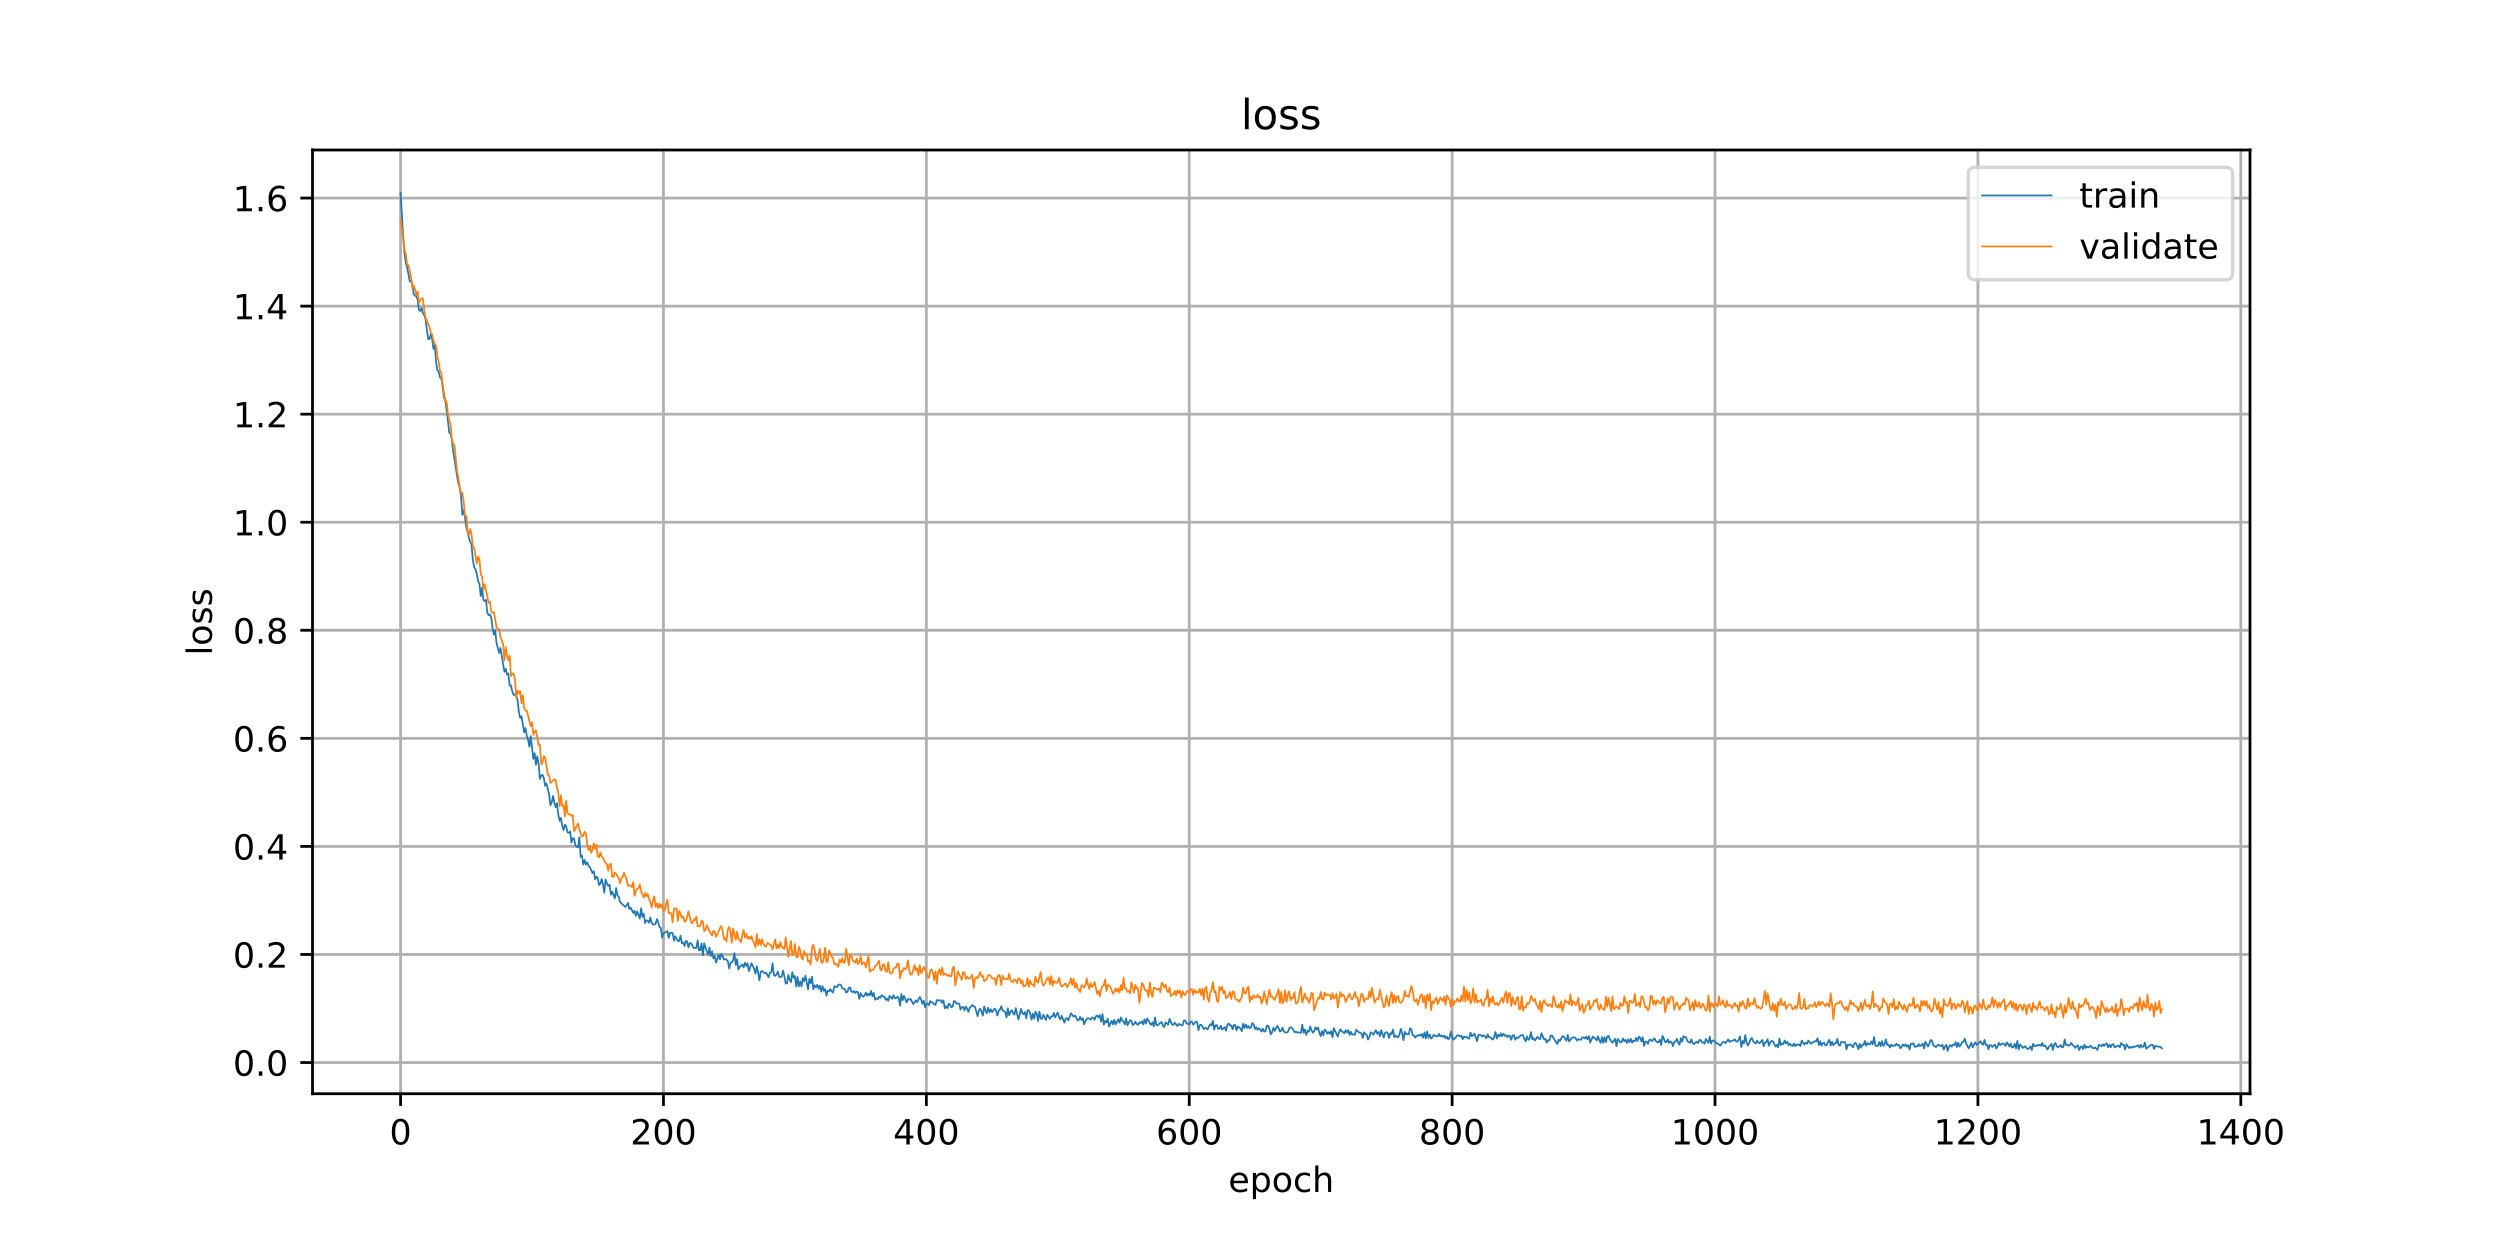 <?xml version="1.0" encoding="utf-8" standalone="no"?>
<!DOCTYPE svg PUBLIC "-//W3C//DTD SVG 1.1//EN"
  "http://www.w3.org/Graphics/SVG/1.1/DTD/svg11.dtd">
<!-- Created with matplotlib (https://matplotlib.org/) -->
<svg height="360pt" version="1.1" viewBox="0 0 720 360" width="720pt" xmlns="http://www.w3.org/2000/svg" xmlns:xlink="http://www.w3.org/1999/xlink">
 <defs>
  <style type="text/css">
*{stroke-linecap:butt;stroke-linejoin:round;}
  </style>
 </defs>
 <g id="figure_1">
  <g id="patch_1">
   <path d="M 0 360 
L 720 360 
L 720 0 
L 0 0 
z
" style="fill:#ffffff;"/>
  </g>
  <g id="axes_1">
   <g id="patch_2">
    <path d="M 90 315 
L 648 315 
L 648 43.2 
L 90 43.2 
z
" style="fill:#ffffff;"/>
   </g>
   <g id="matplotlib.axis_1">
    <g id="xtick_1">
     <g id="line2d_1">
      <path clip-path="url(#pcc2c46ad7b)" d="M 115.364 315 
L 115.364 43.2 
" style="fill:none;stroke:#b0b0b0;stroke-linecap:square;stroke-width:0.8;"/>
     </g>
     <g id="line2d_2">
      <defs>
       <path d="M 0 0 
L 0 3.5 
" id="me2b406d4f8" style="stroke:#000000;stroke-width:0.8;"/>
      </defs>
      <g>
       <use style="stroke:#000000;stroke-width:0.8;" x="115.364" xlink:href="#me2b406d4f8" y="315"/>
      </g>
     </g>
     <g id="text_1">
      <!-- 0 -->
      <defs>
       <path d="M 31.781 66.406 
Q 24.172 66.406 20.328 58.906 
Q 16.5 51.422 16.5 36.375 
Q 16.5 21.391 20.328 13.891 
Q 24.172 6.391 31.781 6.391 
Q 39.453 6.391 43.281 13.891 
Q 47.125 21.391 47.125 36.375 
Q 47.125 51.422 43.281 58.906 
Q 39.453 66.406 31.781 66.406 
z
M 31.781 74.219 
Q 44.047 74.219 50.516 64.516 
Q 56.984 54.828 56.984 36.375 
Q 56.984 17.969 50.516 8.266 
Q 44.047 -1.422 31.781 -1.422 
Q 19.531 -1.422 13.062 8.266 
Q 6.594 17.969 6.594 36.375 
Q 6.594 54.828 13.062 64.516 
Q 19.531 74.219 31.781 74.219 
z
" id="DejaVuSans-48"/>
      </defs>
      <g transform="translate(112.182 329.598)scale(0.1 -0.1)">
       <use xlink:href="#DejaVuSans-48"/>
      </g>
     </g>
    </g>
    <g id="xtick_2">
     <g id="line2d_3">
      <path clip-path="url(#pcc2c46ad7b)" d="M 191.076 315 
L 191.076 43.2 
" style="fill:none;stroke:#b0b0b0;stroke-linecap:square;stroke-width:0.8;"/>
     </g>
     <g id="line2d_4">
      <g>
       <use style="stroke:#000000;stroke-width:0.8;" x="191.076" xlink:href="#me2b406d4f8" y="315"/>
      </g>
     </g>
     <g id="text_2">
      <!-- 200 -->
      <defs>
       <path d="M 19.188 8.297 
L 53.609 8.297 
L 53.609 0 
L 7.328 0 
L 7.328 8.297 
Q 12.938 14.109 22.625 23.891 
Q 32.328 33.688 34.812 36.531 
Q 39.547 41.844 41.422 45.531 
Q 43.312 49.219 43.312 52.781 
Q 43.312 58.594 39.234 62.25 
Q 35.156 65.922 28.609 65.922 
Q 23.969 65.922 18.812 64.312 
Q 13.672 62.703 7.812 59.422 
L 7.812 69.391 
Q 13.766 71.781 18.938 73 
Q 24.125 74.219 28.422 74.219 
Q 39.75 74.219 46.484 68.547 
Q 53.219 62.891 53.219 53.422 
Q 53.219 48.922 51.531 44.891 
Q 49.859 40.875 45.406 35.406 
Q 44.188 33.984 37.641 27.219 
Q 31.109 20.453 19.188 8.297 
z
" id="DejaVuSans-50"/>
      </defs>
      <g transform="translate(181.532 329.598)scale(0.1 -0.1)">
       <use xlink:href="#DejaVuSans-50"/>
       <use x="63.623" xlink:href="#DejaVuSans-48"/>
       <use x="127.246" xlink:href="#DejaVuSans-48"/>
      </g>
     </g>
    </g>
    <g id="xtick_3">
     <g id="line2d_5">
      <path clip-path="url(#pcc2c46ad7b)" d="M 266.788 315 
L 266.788 43.2 
" style="fill:none;stroke:#b0b0b0;stroke-linecap:square;stroke-width:0.8;"/>
     </g>
     <g id="line2d_6">
      <g>
       <use style="stroke:#000000;stroke-width:0.8;" x="266.788" xlink:href="#me2b406d4f8" y="315"/>
      </g>
     </g>
     <g id="text_3">
      <!-- 400 -->
      <defs>
       <path d="M 37.797 64.312 
L 12.891 25.391 
L 37.797 25.391 
z
M 35.203 72.906 
L 47.609 72.906 
L 47.609 25.391 
L 58.016 25.391 
L 58.016 17.188 
L 47.609 17.188 
L 47.609 0 
L 37.797 0 
L 37.797 17.188 
L 4.891 17.188 
L 4.891 26.703 
z
" id="DejaVuSans-52"/>
      </defs>
      <g transform="translate(257.245 329.598)scale(0.1 -0.1)">
       <use xlink:href="#DejaVuSans-52"/>
       <use x="63.623" xlink:href="#DejaVuSans-48"/>
       <use x="127.246" xlink:href="#DejaVuSans-48"/>
      </g>
     </g>
    </g>
    <g id="xtick_4">
     <g id="line2d_7">
      <path clip-path="url(#pcc2c46ad7b)" d="M 342.501 315 
L 342.501 43.2 
" style="fill:none;stroke:#b0b0b0;stroke-linecap:square;stroke-width:0.8;"/>
     </g>
     <g id="line2d_8">
      <g>
       <use style="stroke:#000000;stroke-width:0.8;" x="342.501" xlink:href="#me2b406d4f8" y="315"/>
      </g>
     </g>
     <g id="text_4">
      <!-- 600 -->
      <defs>
       <path d="M 33.016 40.375 
Q 26.375 40.375 22.484 35.828 
Q 18.609 31.297 18.609 23.391 
Q 18.609 15.531 22.484 10.953 
Q 26.375 6.391 33.016 6.391 
Q 39.656 6.391 43.531 10.953 
Q 47.406 15.531 47.406 23.391 
Q 47.406 31.297 43.531 35.828 
Q 39.656 40.375 33.016 40.375 
z
M 52.594 71.297 
L 52.594 62.312 
Q 48.875 64.062 45.094 64.984 
Q 41.312 65.922 37.594 65.922 
Q 27.828 65.922 22.672 59.328 
Q 17.531 52.734 16.797 39.406 
Q 19.672 43.656 24.016 45.922 
Q 28.375 48.188 33.594 48.188 
Q 44.578 48.188 50.953 41.516 
Q 57.328 34.859 57.328 23.391 
Q 57.328 12.156 50.688 5.359 
Q 44.047 -1.422 33.016 -1.422 
Q 20.359 -1.422 13.672 8.266 
Q 6.984 17.969 6.984 36.375 
Q 6.984 53.656 15.188 63.938 
Q 23.391 74.219 37.203 74.219 
Q 40.922 74.219 44.703 73.484 
Q 48.484 72.75 52.594 71.297 
z
" id="DejaVuSans-54"/>
      </defs>
      <g transform="translate(332.957 329.598)scale(0.1 -0.1)">
       <use xlink:href="#DejaVuSans-54"/>
       <use x="63.623" xlink:href="#DejaVuSans-48"/>
       <use x="127.246" xlink:href="#DejaVuSans-48"/>
      </g>
     </g>
    </g>
    <g id="xtick_5">
     <g id="line2d_9">
      <path clip-path="url(#pcc2c46ad7b)" d="M 418.213 315 
L 418.213 43.2 
" style="fill:none;stroke:#b0b0b0;stroke-linecap:square;stroke-width:0.8;"/>
     </g>
     <g id="line2d_10">
      <g>
       <use style="stroke:#000000;stroke-width:0.8;" x="418.213" xlink:href="#me2b406d4f8" y="315"/>
      </g>
     </g>
     <g id="text_5">
      <!-- 800 -->
      <defs>
       <path d="M 31.781 34.625 
Q 24.75 34.625 20.719 30.859 
Q 16.703 27.094 16.703 20.516 
Q 16.703 13.922 20.719 10.156 
Q 24.75 6.391 31.781 6.391 
Q 38.812 6.391 42.859 10.172 
Q 46.922 13.969 46.922 20.516 
Q 46.922 27.094 42.891 30.859 
Q 38.875 34.625 31.781 34.625 
z
M 21.922 38.812 
Q 15.578 40.375 12.031 44.719 
Q 8.5 49.078 8.5 55.328 
Q 8.5 64.062 14.719 69.141 
Q 20.953 74.219 31.781 74.219 
Q 42.672 74.219 48.875 69.141 
Q 55.078 64.062 55.078 55.328 
Q 55.078 49.078 51.531 44.719 
Q 48 40.375 41.703 38.812 
Q 48.828 37.156 52.797 32.312 
Q 56.781 27.484 56.781 20.516 
Q 56.781 9.906 50.312 4.234 
Q 43.844 -1.422 31.781 -1.422 
Q 19.734 -1.422 13.25 4.234 
Q 6.781 9.906 6.781 20.516 
Q 6.781 27.484 10.781 32.312 
Q 14.797 37.156 21.922 38.812 
z
M 18.312 54.391 
Q 18.312 48.734 21.844 45.562 
Q 25.391 42.391 31.781 42.391 
Q 38.141 42.391 41.719 45.562 
Q 45.312 48.734 45.312 54.391 
Q 45.312 60.062 41.719 63.234 
Q 38.141 66.406 31.781 66.406 
Q 25.391 66.406 21.844 63.234 
Q 18.312 60.062 18.312 54.391 
z
" id="DejaVuSans-56"/>
      </defs>
      <g transform="translate(408.669 329.598)scale(0.1 -0.1)">
       <use xlink:href="#DejaVuSans-56"/>
       <use x="63.623" xlink:href="#DejaVuSans-48"/>
       <use x="127.246" xlink:href="#DejaVuSans-48"/>
      </g>
     </g>
    </g>
    <g id="xtick_6">
     <g id="line2d_11">
      <path clip-path="url(#pcc2c46ad7b)" d="M 493.925 315 
L 493.925 43.2 
" style="fill:none;stroke:#b0b0b0;stroke-linecap:square;stroke-width:0.8;"/>
     </g>
     <g id="line2d_12">
      <g>
       <use style="stroke:#000000;stroke-width:0.8;" x="493.925" xlink:href="#me2b406d4f8" y="315"/>
      </g>
     </g>
     <g id="text_6">
      <!-- 1000 -->
      <defs>
       <path d="M 12.406 8.297 
L 28.516 8.297 
L 28.516 63.922 
L 10.984 60.406 
L 10.984 69.391 
L 28.422 72.906 
L 38.281 72.906 
L 38.281 8.297 
L 54.391 8.297 
L 54.391 0 
L 12.406 0 
z
" id="DejaVuSans-49"/>
      </defs>
      <g transform="translate(481.2 329.598)scale(0.1 -0.1)">
       <use xlink:href="#DejaVuSans-49"/>
       <use x="63.623" xlink:href="#DejaVuSans-48"/>
       <use x="127.246" xlink:href="#DejaVuSans-48"/>
       <use x="190.869" xlink:href="#DejaVuSans-48"/>
      </g>
     </g>
    </g>
    <g id="xtick_7">
     <g id="line2d_13">
      <path clip-path="url(#pcc2c46ad7b)" d="M 569.638 315 
L 569.638 43.2 
" style="fill:none;stroke:#b0b0b0;stroke-linecap:square;stroke-width:0.8;"/>
     </g>
     <g id="line2d_14">
      <g>
       <use style="stroke:#000000;stroke-width:0.8;" x="569.638" xlink:href="#me2b406d4f8" y="315"/>
      </g>
     </g>
     <g id="text_7">
      <!-- 1200 -->
      <g transform="translate(556.913 329.598)scale(0.1 -0.1)">
       <use xlink:href="#DejaVuSans-49"/>
       <use x="63.623" xlink:href="#DejaVuSans-50"/>
       <use x="127.246" xlink:href="#DejaVuSans-48"/>
       <use x="190.869" xlink:href="#DejaVuSans-48"/>
      </g>
     </g>
    </g>
    <g id="xtick_8">
     <g id="line2d_15">
      <path clip-path="url(#pcc2c46ad7b)" d="M 645.35 315 
L 645.35 43.2 
" style="fill:none;stroke:#b0b0b0;stroke-linecap:square;stroke-width:0.8;"/>
     </g>
     <g id="line2d_16">
      <g>
       <use style="stroke:#000000;stroke-width:0.8;" x="645.35" xlink:href="#me2b406d4f8" y="315"/>
      </g>
     </g>
     <g id="text_8">
      <!-- 1400 -->
      <g transform="translate(632.625 329.598)scale(0.1 -0.1)">
       <use xlink:href="#DejaVuSans-49"/>
       <use x="63.623" xlink:href="#DejaVuSans-52"/>
       <use x="127.246" xlink:href="#DejaVuSans-48"/>
       <use x="190.869" xlink:href="#DejaVuSans-48"/>
      </g>
     </g>
    </g>
    <g id="text_9">
     <!-- epoch -->
     <defs>
      <path d="M 56.203 29.594 
L 56.203 25.203 
L 14.891 25.203 
Q 15.484 15.922 20.484 11.062 
Q 25.484 6.203 34.422 6.203 
Q 39.594 6.203 44.453 7.469 
Q 49.312 8.734 54.109 11.281 
L 54.109 2.781 
Q 49.266 0.734 44.188 -0.344 
Q 39.109 -1.422 33.891 -1.422 
Q 20.797 -1.422 13.156 6.188 
Q 5.516 13.812 5.516 26.812 
Q 5.516 40.234 12.766 48.109 
Q 20.016 56 32.328 56 
Q 43.359 56 49.781 48.891 
Q 56.203 41.797 56.203 29.594 
z
M 47.219 32.234 
Q 47.125 39.594 43.094 43.984 
Q 39.062 48.391 32.422 48.391 
Q 24.906 48.391 20.391 44.141 
Q 15.875 39.891 15.188 32.172 
z
" id="DejaVuSans-101"/>
      <path d="M 18.109 8.203 
L 18.109 -20.797 
L 9.078 -20.797 
L 9.078 54.688 
L 18.109 54.688 
L 18.109 46.391 
Q 20.953 51.266 25.266 53.625 
Q 29.594 56 35.594 56 
Q 45.562 56 51.781 48.094 
Q 58.016 40.188 58.016 27.297 
Q 58.016 14.406 51.781 6.484 
Q 45.562 -1.422 35.594 -1.422 
Q 29.594 -1.422 25.266 0.953 
Q 20.953 3.328 18.109 8.203 
z
M 48.688 27.297 
Q 48.688 37.203 44.609 42.844 
Q 40.531 48.484 33.406 48.484 
Q 26.266 48.484 22.188 42.844 
Q 18.109 37.203 18.109 27.297 
Q 18.109 17.391 22.188 11.75 
Q 26.266 6.109 33.406 6.109 
Q 40.531 6.109 44.609 11.75 
Q 48.688 17.391 48.688 27.297 
z
" id="DejaVuSans-112"/>
      <path d="M 30.609 48.391 
Q 23.391 48.391 19.188 42.75 
Q 14.984 37.109 14.984 27.297 
Q 14.984 17.484 19.156 11.844 
Q 23.344 6.203 30.609 6.203 
Q 37.797 6.203 41.984 11.859 
Q 46.188 17.531 46.188 27.297 
Q 46.188 37.016 41.984 42.703 
Q 37.797 48.391 30.609 48.391 
z
M 30.609 56 
Q 42.328 56 49.016 48.375 
Q 55.719 40.766 55.719 27.297 
Q 55.719 13.875 49.016 6.219 
Q 42.328 -1.422 30.609 -1.422 
Q 18.844 -1.422 12.172 6.219 
Q 5.516 13.875 5.516 27.297 
Q 5.516 40.766 12.172 48.375 
Q 18.844 56 30.609 56 
z
" id="DejaVuSans-111"/>
      <path d="M 48.781 52.594 
L 48.781 44.188 
Q 44.969 46.297 41.141 47.344 
Q 37.312 48.391 33.406 48.391 
Q 24.656 48.391 19.812 42.844 
Q 14.984 37.312 14.984 27.297 
Q 14.984 17.281 19.812 11.734 
Q 24.656 6.203 33.406 6.203 
Q 37.312 6.203 41.141 7.25 
Q 44.969 8.297 48.781 10.406 
L 48.781 2.094 
Q 45.016 0.344 40.984 -0.531 
Q 36.969 -1.422 32.422 -1.422 
Q 20.062 -1.422 12.781 6.344 
Q 5.516 14.109 5.516 27.297 
Q 5.516 40.672 12.859 48.328 
Q 20.219 56 33.016 56 
Q 37.156 56 41.109 55.141 
Q 45.062 54.297 48.781 52.594 
z
" id="DejaVuSans-99"/>
      <path d="M 54.891 33.016 
L 54.891 0 
L 45.906 0 
L 45.906 32.719 
Q 45.906 40.484 42.875 44.328 
Q 39.844 48.188 33.797 48.188 
Q 26.516 48.188 22.312 43.547 
Q 18.109 38.922 18.109 30.906 
L 18.109 0 
L 9.078 0 
L 9.078 75.984 
L 18.109 75.984 
L 18.109 46.188 
Q 21.344 51.125 25.703 53.562 
Q 30.078 56 35.797 56 
Q 45.219 56 50.047 50.172 
Q 54.891 44.344 54.891 33.016 
z
" id="DejaVuSans-104"/>
     </defs>
     <g transform="translate(353.772 343.277)scale(0.1 -0.1)">
      <use xlink:href="#DejaVuSans-101"/>
      <use x="61.523" xlink:href="#DejaVuSans-112"/>
      <use x="125" xlink:href="#DejaVuSans-111"/>
      <use x="186.182" xlink:href="#DejaVuSans-99"/>
      <use x="241.162" xlink:href="#DejaVuSans-104"/>
     </g>
    </g>
   </g>
   <g id="matplotlib.axis_2">
    <g id="ytick_1">
     <g id="line2d_17">
      <path clip-path="url(#pcc2c46ad7b)" d="M 90 306.009 
L 648 306.009 
" style="fill:none;stroke:#b0b0b0;stroke-linecap:square;stroke-width:0.8;"/>
     </g>
     <g id="line2d_18">
      <defs>
       <path d="M 0 0 
L -3.5 0 
" id="m4d07ecda3b" style="stroke:#000000;stroke-width:0.8;"/>
      </defs>
      <g>
       <use style="stroke:#000000;stroke-width:0.8;" x="90" xlink:href="#m4d07ecda3b" y="306.009"/>
      </g>
     </g>
     <g id="text_10">
      <!-- 0.0 -->
      <defs>
       <path d="M 10.688 12.406 
L 21 12.406 
L 21 0 
L 10.688 0 
z
" id="DejaVuSans-46"/>
      </defs>
      <g transform="translate(67.097 309.808)scale(0.1 -0.1)">
       <use xlink:href="#DejaVuSans-48"/>
       <use x="63.623" xlink:href="#DejaVuSans-46"/>
       <use x="95.41" xlink:href="#DejaVuSans-48"/>
      </g>
     </g>
    </g>
    <g id="ytick_2">
     <g id="line2d_19">
      <path clip-path="url(#pcc2c46ad7b)" d="M 90 274.887 
L 648 274.887 
" style="fill:none;stroke:#b0b0b0;stroke-linecap:square;stroke-width:0.8;"/>
     </g>
     <g id="line2d_20">
      <g>
       <use style="stroke:#000000;stroke-width:0.8;" x="90" xlink:href="#m4d07ecda3b" y="274.887"/>
      </g>
     </g>
     <g id="text_11">
      <!-- 0.2 -->
      <g transform="translate(67.097 278.687)scale(0.1 -0.1)">
       <use xlink:href="#DejaVuSans-48"/>
       <use x="63.623" xlink:href="#DejaVuSans-46"/>
       <use x="95.41" xlink:href="#DejaVuSans-50"/>
      </g>
     </g>
    </g>
    <g id="ytick_3">
     <g id="line2d_21">
      <path clip-path="url(#pcc2c46ad7b)" d="M 90 243.766 
L 648 243.766 
" style="fill:none;stroke:#b0b0b0;stroke-linecap:square;stroke-width:0.8;"/>
     </g>
     <g id="line2d_22">
      <g>
       <use style="stroke:#000000;stroke-width:0.8;" x="90" xlink:href="#m4d07ecda3b" y="243.766"/>
      </g>
     </g>
     <g id="text_12">
      <!-- 0.4 -->
      <g transform="translate(67.097 247.565)scale(0.1 -0.1)">
       <use xlink:href="#DejaVuSans-48"/>
       <use x="63.623" xlink:href="#DejaVuSans-46"/>
       <use x="95.41" xlink:href="#DejaVuSans-52"/>
      </g>
     </g>
    </g>
    <g id="ytick_4">
     <g id="line2d_23">
      <path clip-path="url(#pcc2c46ad7b)" d="M 90 212.645 
L 648 212.645 
" style="fill:none;stroke:#b0b0b0;stroke-linecap:square;stroke-width:0.8;"/>
     </g>
     <g id="line2d_24">
      <g>
       <use style="stroke:#000000;stroke-width:0.8;" x="90" xlink:href="#m4d07ecda3b" y="212.645"/>
      </g>
     </g>
     <g id="text_13">
      <!-- 0.6 -->
      <g transform="translate(67.097 216.444)scale(0.1 -0.1)">
       <use xlink:href="#DejaVuSans-48"/>
       <use x="63.623" xlink:href="#DejaVuSans-46"/>
       <use x="95.41" xlink:href="#DejaVuSans-54"/>
      </g>
     </g>
    </g>
    <g id="ytick_5">
     <g id="line2d_25">
      <path clip-path="url(#pcc2c46ad7b)" d="M 90 181.523 
L 648 181.523 
" style="fill:none;stroke:#b0b0b0;stroke-linecap:square;stroke-width:0.8;"/>
     </g>
     <g id="line2d_26">
      <g>
       <use style="stroke:#000000;stroke-width:0.8;" x="90" xlink:href="#m4d07ecda3b" y="181.523"/>
      </g>
     </g>
     <g id="text_14">
      <!-- 0.8 -->
      <g transform="translate(67.097 185.322)scale(0.1 -0.1)">
       <use xlink:href="#DejaVuSans-48"/>
       <use x="63.623" xlink:href="#DejaVuSans-46"/>
       <use x="95.41" xlink:href="#DejaVuSans-56"/>
      </g>
     </g>
    </g>
    <g id="ytick_6">
     <g id="line2d_27">
      <path clip-path="url(#pcc2c46ad7b)" d="M 90 150.402 
L 648 150.402 
" style="fill:none;stroke:#b0b0b0;stroke-linecap:square;stroke-width:0.8;"/>
     </g>
     <g id="line2d_28">
      <g>
       <use style="stroke:#000000;stroke-width:0.8;" x="90" xlink:href="#m4d07ecda3b" y="150.402"/>
      </g>
     </g>
     <g id="text_15">
      <!-- 1.0 -->
      <g transform="translate(67.097 154.201)scale(0.1 -0.1)">
       <use xlink:href="#DejaVuSans-49"/>
       <use x="63.623" xlink:href="#DejaVuSans-46"/>
       <use x="95.41" xlink:href="#DejaVuSans-48"/>
      </g>
     </g>
    </g>
    <g id="ytick_7">
     <g id="line2d_29">
      <path clip-path="url(#pcc2c46ad7b)" d="M 90 119.28 
L 648 119.28 
" style="fill:none;stroke:#b0b0b0;stroke-linecap:square;stroke-width:0.8;"/>
     </g>
     <g id="line2d_30">
      <g>
       <use style="stroke:#000000;stroke-width:0.8;" x="90" xlink:href="#m4d07ecda3b" y="119.28"/>
      </g>
     </g>
     <g id="text_16">
      <!-- 1.2 -->
      <g transform="translate(67.097 123.08)scale(0.1 -0.1)">
       <use xlink:href="#DejaVuSans-49"/>
       <use x="63.623" xlink:href="#DejaVuSans-46"/>
       <use x="95.41" xlink:href="#DejaVuSans-50"/>
      </g>
     </g>
    </g>
    <g id="ytick_8">
     <g id="line2d_31">
      <path clip-path="url(#pcc2c46ad7b)" d="M 90 88.159 
L 648 88.159 
" style="fill:none;stroke:#b0b0b0;stroke-linecap:square;stroke-width:0.8;"/>
     </g>
     <g id="line2d_32">
      <g>
       <use style="stroke:#000000;stroke-width:0.8;" x="90" xlink:href="#m4d07ecda3b" y="88.159"/>
      </g>
     </g>
     <g id="text_17">
      <!-- 1.4 -->
      <g transform="translate(67.097 91.958)scale(0.1 -0.1)">
       <use xlink:href="#DejaVuSans-49"/>
       <use x="63.623" xlink:href="#DejaVuSans-46"/>
       <use x="95.41" xlink:href="#DejaVuSans-52"/>
      </g>
     </g>
    </g>
    <g id="ytick_9">
     <g id="line2d_33">
      <path clip-path="url(#pcc2c46ad7b)" d="M 90 57.038 
L 648 57.038 
" style="fill:none;stroke:#b0b0b0;stroke-linecap:square;stroke-width:0.8;"/>
     </g>
     <g id="line2d_34">
      <g>
       <use style="stroke:#000000;stroke-width:0.8;" x="90" xlink:href="#m4d07ecda3b" y="57.038"/>
      </g>
     </g>
     <g id="text_18">
      <!-- 1.6 -->
      <g transform="translate(67.097 60.837)scale(0.1 -0.1)">
       <use xlink:href="#DejaVuSans-49"/>
       <use x="63.623" xlink:href="#DejaVuSans-46"/>
       <use x="95.41" xlink:href="#DejaVuSans-54"/>
      </g>
     </g>
    </g>
    <g id="text_19">
     <!-- loss -->
     <defs>
      <path d="M 9.422 75.984 
L 18.406 75.984 
L 18.406 0 
L 9.422 0 
z
" id="DejaVuSans-108"/>
      <path d="M 44.281 53.078 
L 44.281 44.578 
Q 40.484 46.531 36.375 47.5 
Q 32.281 48.484 27.875 48.484 
Q 21.188 48.484 17.844 46.438 
Q 14.5 44.391 14.5 40.281 
Q 14.5 37.156 16.891 35.375 
Q 19.281 33.594 26.516 31.984 
L 29.594 31.297 
Q 39.156 29.25 43.188 25.516 
Q 47.219 21.781 47.219 15.094 
Q 47.219 7.469 41.188 3.016 
Q 35.156 -1.422 24.609 -1.422 
Q 20.219 -1.422 15.453 -0.562 
Q 10.688 0.297 5.422 2 
L 5.422 11.281 
Q 10.406 8.688 15.234 7.391 
Q 20.062 6.109 24.812 6.109 
Q 31.156 6.109 34.562 8.281 
Q 37.984 10.453 37.984 14.406 
Q 37.984 18.062 35.516 20.016 
Q 33.062 21.969 24.703 23.781 
L 21.578 24.516 
Q 13.234 26.266 9.516 29.906 
Q 5.812 33.547 5.812 39.891 
Q 5.812 47.609 11.281 51.797 
Q 16.75 56 26.812 56 
Q 31.781 56 36.172 55.266 
Q 40.578 54.547 44.281 53.078 
z
" id="DejaVuSans-115"/>
     </defs>
     <g transform="translate(61.017 188.758)rotate(-90)scale(0.1 -0.1)">
      <use xlink:href="#DejaVuSans-108"/>
      <use x="27.783" xlink:href="#DejaVuSans-111"/>
      <use x="88.965" xlink:href="#DejaVuSans-115"/>
      <use x="141.064" xlink:href="#DejaVuSans-115"/>
     </g>
    </g>
   </g>
   <g id="line2d_35">
    <path clip-path="url(#pcc2c46ad7b)" d="M 115.364 55.555 
L 116.121 68.087 
L 116.499 72.939 
L 116.878 75.774 
L 117.256 77.036 
L 118.014 81.001 
L 118.392 80.874 
L 118.771 82.015 
L 119.149 84.794 
L 119.906 85.389 
L 120.285 86.356 
L 120.664 89.336 
L 121.042 89.572 
L 121.421 88.677 
L 121.799 90.185 
L 122.178 90.68 
L 122.556 91.906 
L 123.313 97.661 
L 123.692 97.651 
L 124.071 96.187 
L 124.449 97.542 
L 124.828 100.457 
L 125.206 99.43 
L 125.585 104.19 
L 125.963 106.642 
L 126.342 106.938 
L 126.72 108.718 
L 127.099 108.84 
L 127.478 111.284 
L 127.856 114.554 
L 128.235 114.955 
L 128.992 121.038 
L 129.37 124.573 
L 129.749 124.913 
L 130.128 126.412 
L 130.506 130.094 
L 130.885 132.161 
L 131.642 137.241 
L 132.02 139.184 
L 132.399 140.346 
L 132.777 142.934 
L 133.156 148.252 
L 133.535 146.944 
L 133.913 148.872 
L 134.292 151.879 
L 134.67 152.987 
L 135.049 154.902 
L 135.427 156.106 
L 135.806 156.856 
L 136.185 161.335 
L 136.563 163.378 
L 136.942 163.956 
L 137.32 165.287 
L 137.699 167.364 
L 138.077 168.154 
L 138.456 171.653 
L 138.834 169.174 
L 139.213 172.851 
L 139.592 173.102 
L 139.97 172.751 
L 140.349 176.506 
L 140.727 177.154 
L 141.106 176.945 
L 141.484 177.86 
L 141.863 180.952 
L 142.242 182.778 
L 142.62 181.479 
L 142.999 185.173 
L 143.756 188.023 
L 144.134 186.629 
L 145.27 193.475 
L 145.649 192.61 
L 146.027 194.298 
L 146.406 193.969 
L 146.784 197.417 
L 147.163 197.423 
L 147.541 199.151 
L 147.92 200.161 
L 148.299 199.943 
L 148.677 200.491 
L 149.056 201.576 
L 149.434 205.042 
L 149.813 206.779 
L 150.191 206.291 
L 150.948 210.918 
L 151.327 209.673 
L 151.706 211.84 
L 152.084 213.1 
L 152.463 215.035 
L 152.841 212.029 
L 153.598 218.548 
L 153.977 216.919 
L 154.355 220.256 
L 154.734 217.794 
L 155.113 220.062 
L 155.491 224.34 
L 155.87 223.344 
L 156.248 223.153 
L 156.627 224.104 
L 157.005 226.296 
L 157.384 225.638 
L 158.141 228.806 
L 158.52 231.908 
L 158.898 231.082 
L 159.277 229.247 
L 159.655 231.216 
L 160.034 232.463 
L 160.412 231.301 
L 160.791 234.56 
L 161.17 236.389 
L 161.548 235.583 
L 161.927 237.819 
L 162.305 239.074 
L 162.684 237.517 
L 163.062 238.014 
L 163.441 239.742 
L 163.82 239.873 
L 164.198 239.427 
L 164.577 242.673 
L 164.955 241.384 
L 165.334 241.528 
L 165.712 243.496 
L 166.091 243.919 
L 166.469 244.035 
L 166.848 241.126 
L 167.227 246.804 
L 167.605 246.406 
L 167.984 248.965 
L 168.362 247.662 
L 168.741 248.967 
L 169.119 248.344 
L 169.498 249.324 
L 169.877 249.776 
L 170.634 251.414 
L 171.012 250.909 
L 171.391 253.236 
L 171.769 252.497 
L 172.148 252.87 
L 172.526 254.885 
L 172.905 254.482 
L 173.284 253.146 
L 173.662 254.673 
L 174.041 257.098 
L 174.419 253.298 
L 174.798 254.455 
L 175.176 255.127 
L 175.555 254.81 
L 175.934 257.66 
L 176.312 256.772 
L 177.069 258.73 
L 177.448 255.769 
L 177.826 257.893 
L 178.205 258.265 
L 178.583 259.79 
L 179.719 260.867 
L 180.098 261.205 
L 180.855 260.05 
L 181.233 261.797 
L 181.612 261.386 
L 182.369 262.921 
L 182.748 262.326 
L 183.126 263.792 
L 183.505 262.481 
L 184.262 264.531 
L 184.64 261.571 
L 185.019 264.047 
L 185.398 263.19 
L 185.776 265.853 
L 186.155 265.061 
L 186.533 265.133 
L 186.912 265.77 
L 187.29 264.253 
L 187.669 265.684 
L 188.047 266.253 
L 188.426 266.277 
L 188.805 266.042 
L 189.183 264.721 
L 189.562 265.615 
L 189.94 267.07 
L 190.319 267.234 
L 190.697 270.063 
L 191.076 268.837 
L 192.212 268.17 
L 192.59 270.094 
L 192.969 268.652 
L 193.726 268.708 
L 194.104 270.909 
L 194.483 269.648 
L 195.24 271.038 
L 195.619 270.987 
L 195.997 269.474 
L 196.376 271.655 
L 196.754 271.429 
L 197.133 272.458 
L 197.512 270.955 
L 197.89 271.168 
L 198.269 272.861 
L 198.647 271.606 
L 199.026 271.653 
L 199.783 273.055 
L 200.161 272.953 
L 200.54 273.035 
L 200.919 270.833 
L 201.297 273.651 
L 201.676 273.692 
L 202.054 271.719 
L 202.433 275.099 
L 202.811 271.702 
L 203.569 274.047 
L 203.947 274.92 
L 204.326 272.872 
L 204.704 275.353 
L 205.083 274.021 
L 205.461 276.031 
L 205.84 275.27 
L 206.218 277.218 
L 206.976 274.957 
L 207.354 276.252 
L 207.733 274.718 
L 208.111 275.365 
L 208.49 276.368 
L 208.868 276.167 
L 209.247 276.397 
L 209.626 276.813 
L 210.004 278.929 
L 210.383 277.244 
L 210.761 277.165 
L 211.14 276.519 
L 211.518 274.518 
L 211.897 277.906 
L 212.275 276.23 
L 212.654 279.223 
L 213.033 278.395 
L 213.411 278.243 
L 213.79 277.745 
L 214.168 278.591 
L 214.547 277.263 
L 214.925 278.188 
L 215.304 277.462 
L 215.682 279.703 
L 216.44 277.409 
L 217.197 279.034 
L 217.575 280.431 
L 217.954 278.3 
L 218.332 280.032 
L 218.711 282.344 
L 219.09 279.896 
L 219.468 279.647 
L 220.225 280.346 
L 220.604 280.113 
L 221.361 281.462 
L 221.739 280.115 
L 222.118 280.044 
L 222.497 277.409 
L 222.875 280.754 
L 223.254 281.069 
L 223.632 280.637 
L 224.011 279.841 
L 224.389 281.297 
L 224.768 281.469 
L 225.147 281.178 
L 225.525 279.526 
L 225.904 281.149 
L 226.282 283.293 
L 226.661 283.165 
L 227.039 280.769 
L 227.418 282.114 
L 227.796 282.888 
L 228.175 279.977 
L 228.554 281.603 
L 228.932 281.088 
L 229.311 284.118 
L 229.689 281.361 
L 230.068 284.029 
L 230.446 282.712 
L 230.825 284.066 
L 231.204 281.676 
L 231.582 282.595 
L 231.961 280.997 
L 232.718 284.912 
L 233.096 281.919 
L 233.475 283.186 
L 233.853 281.262 
L 234.232 284.926 
L 234.611 283.791 
L 234.989 284.363 
L 235.368 283.595 
L 235.746 284.77 
L 236.125 283.908 
L 236.503 285.62 
L 236.882 284.002 
L 237.261 285.361 
L 237.639 284.834 
L 238.018 286.745 
L 238.396 285.329 
L 238.775 285.471 
L 239.153 284.869 
L 239.532 285.523 
L 239.91 285.862 
L 240.289 284.021 
L 241.046 284.293 
L 241.425 283.664 
L 241.803 283.503 
L 242.182 283.633 
L 242.56 284.641 
L 243.318 284.885 
L 243.696 285.885 
L 244.075 285.618 
L 244.453 284.501 
L 244.832 284.366 
L 245.21 285.561 
L 245.589 285.739 
L 245.967 285.429 
L 246.346 285.999 
L 246.725 285.544 
L 247.103 285.792 
L 247.482 287.676 
L 247.86 286.047 
L 248.239 286.73 
L 248.617 287.059 
L 248.996 286.645 
L 249.374 285.894 
L 249.753 286.803 
L 250.132 286.167 
L 250.51 286.676 
L 250.889 285.374 
L 251.267 286.945 
L 251.646 285.978 
L 252.024 287.936 
L 252.403 287.487 
L 252.782 287.793 
L 253.16 287.081 
L 253.539 287.384 
L 253.917 286.602 
L 254.296 286.933 
L 254.674 287.043 
L 255.053 287.947 
L 255.431 287.561 
L 255.81 288.258 
L 256.189 286.767 
L 256.946 287.663 
L 257.324 286.605 
L 257.703 287.468 
L 258.081 287.505 
L 258.46 287.065 
L 258.839 287.497 
L 259.217 289.623 
L 259.596 286.273 
L 259.974 288.045 
L 260.353 286.835 
L 261.11 288.699 
L 261.488 287.713 
L 261.867 287.932 
L 262.246 287.677 
L 263.003 289.165 
L 263.381 288.73 
L 263.76 288.089 
L 264.138 288.627 
L 264.896 287.143 
L 265.274 287.801 
L 265.653 289.097 
L 266.031 288.22 
L 266.41 290.054 
L 266.788 289.237 
L 267.167 289.016 
L 267.545 289.462 
L 267.924 288.311 
L 268.303 288.642 
L 268.681 288.799 
L 269.06 289.282 
L 269.438 289.369 
L 269.817 287.988 
L 270.195 288.154 
L 270.953 288.056 
L 271.331 288.817 
L 271.71 288.11 
L 272.088 290.377 
L 272.467 289.8 
L 272.845 290.385 
L 273.224 289.045 
L 273.602 289.295 
L 273.981 290.091 
L 274.36 289.934 
L 274.738 288.302 
L 275.117 288.4 
L 275.495 289.1 
L 275.874 288.993 
L 276.252 289.03 
L 276.631 290.741 
L 277.009 290.093 
L 277.388 289.979 
L 277.767 291.023 
L 278.145 289.886 
L 278.524 290.478 
L 278.902 291.437 
L 279.281 290.194 
L 279.659 289.902 
L 280.038 289.426 
L 280.417 289.797 
L 280.795 290.001 
L 281.552 292.658 
L 281.931 291.012 
L 282.309 290.52 
L 282.688 291.369 
L 283.066 292.501 
L 283.445 289.848 
L 283.824 291.082 
L 284.202 291.803 
L 284.581 290.22 
L 284.959 291.526 
L 285.338 290.669 
L 285.716 291.486 
L 286.474 290.486 
L 286.852 290.939 
L 287.231 292.483 
L 287.609 291.169 
L 287.988 290.763 
L 288.366 289.801 
L 288.745 290.942 
L 289.502 291.488 
L 289.881 293.028 
L 290.259 290.409 
L 290.638 292.391 
L 291.016 291.386 
L 291.395 290.945 
L 291.773 291.808 
L 292.152 292.25 
L 292.531 290.332 
L 293.288 293.622 
L 293.666 292.305 
L 294.045 290.567 
L 294.423 291.749 
L 294.802 292.073 
L 295.18 291.496 
L 295.559 293.297 
L 295.938 290.95 
L 296.316 290.976 
L 296.695 291.845 
L 297.073 293.677 
L 297.452 291.963 
L 297.83 293.377 
L 298.209 291.376 
L 298.588 292.069 
L 298.966 294.069 
L 299.345 291.309 
L 299.723 293.365 
L 300.102 293.431 
L 300.48 292.228 
L 301.237 293.778 
L 301.616 292.232 
L 302.373 293.426 
L 302.752 292.723 
L 303.13 292.702 
L 303.509 291.73 
L 303.887 292.993 
L 304.645 291.625 
L 305.023 293.002 
L 305.402 293.574 
L 305.78 292.563 
L 306.537 294.541 
L 306.916 293.294 
L 307.294 293.26 
L 307.673 293.879 
L 308.43 291.819 
L 309.187 292.78 
L 309.566 292.464 
L 309.944 292.989 
L 310.323 293.87 
L 310.701 293.747 
L 311.08 292.868 
L 311.459 293.752 
L 311.837 293.24 
L 312.216 294.989 
L 312.594 294.058 
L 312.973 293.535 
L 313.351 293.24 
L 313.73 293.368 
L 314.109 293.673 
L 314.487 293.025 
L 314.866 293.086 
L 315.244 293.702 
L 315.623 292.653 
L 316.001 292.472 
L 316.38 293.063 
L 316.758 292.355 
L 317.137 294.221 
L 317.516 292.027 
L 317.894 295.102 
L 318.273 294.013 
L 318.651 294.475 
L 319.03 293.393 
L 319.408 295.632 
L 320.166 294.013 
L 320.544 295.029 
L 320.923 293.712 
L 321.301 295.052 
L 322.058 293.578 
L 322.437 294.585 
L 322.815 293.011 
L 323.194 293.966 
L 323.573 294.23 
L 323.951 295.015 
L 324.33 293.29 
L 324.708 295.312 
L 325.465 293.811 
L 325.844 294.005 
L 326.223 295.245 
L 326.601 294.959 
L 326.98 294.277 
L 327.358 294.9 
L 327.737 295.169 
L 328.115 294.467 
L 328.494 294.657 
L 328.872 294.109 
L 329.251 295.015 
L 329.63 293.567 
L 330.008 294.82 
L 330.387 293.336 
L 330.765 293.907 
L 331.144 294.7 
L 331.522 295.165 
L 331.901 294.424 
L 332.28 295.596 
L 332.658 293.062 
L 333.037 295.248 
L 333.415 295.281 
L 334.172 294.573 
L 334.551 294.364 
L 334.929 295.497 
L 335.308 295.763 
L 335.687 294.438 
L 336.444 295.101 
L 336.822 293.442 
L 337.579 295.118 
L 337.958 295.133 
L 338.336 294.521 
L 339.094 295.498 
L 339.472 294.884 
L 339.851 295.025 
L 340.229 295.347 
L 340.608 295.243 
L 340.986 293.895 
L 341.365 293.922 
L 341.744 294.734 
L 342.501 295.065 
L 342.879 294.263 
L 343.258 294.184 
L 343.636 295.093 
L 344.015 294.744 
L 344.393 294.225 
L 344.772 294.381 
L 345.151 296.708 
L 345.529 295.234 
L 345.908 295.087 
L 346.286 295.602 
L 346.665 296.383 
L 347.043 296.037 
L 347.422 296.128 
L 347.801 296.508 
L 348.179 295.593 
L 348.558 294.978 
L 348.936 295.297 
L 349.315 294.017 
L 349.693 296.547 
L 350.072 295.318 
L 350.45 295.207 
L 350.829 296.338 
L 351.208 296.252 
L 351.586 295.426 
L 351.965 296.52 
L 352.722 295.804 
L 353.1 296.796 
L 353.479 295.151 
L 353.858 294.749 
L 354.236 295.344 
L 354.615 295.313 
L 354.993 296.42 
L 355.372 295.222 
L 355.75 295.216 
L 356.129 296.703 
L 356.507 295.617 
L 357.265 296.269 
L 357.643 296.972 
L 358.022 294.819 
L 358.4 296.056 
L 358.779 295.044 
L 359.157 296.041 
L 359.536 295.498 
L 359.915 296.141 
L 360.293 295.841 
L 360.672 294.604 
L 361.05 295.013 
L 361.429 296.346 
L 361.807 295.805 
L 362.186 296.604 
L 362.564 296.152 
L 362.943 296.458 
L 363.322 297.102 
L 363.7 296.262 
L 364.079 297.058 
L 364.457 297.046 
L 364.836 295.385 
L 365.214 295.398 
L 365.593 296.38 
L 365.972 297.919 
L 366.35 297.281 
L 366.729 296.011 
L 367.107 296.892 
L 367.864 295.487 
L 368.243 296.079 
L 368.621 297.062 
L 369 296.866 
L 369.379 295.968 
L 369.757 297.056 
L 370.136 297.316 
L 370.514 297.392 
L 370.893 297.218 
L 371.271 296.207 
L 371.65 295.812 
L 372.028 296.002 
L 372.407 296.458 
L 372.786 297.273 
L 373.164 297.106 
L 373.543 297.33 
L 373.921 297.323 
L 374.678 297.457 
L 375.057 295.095 
L 375.436 297.412 
L 375.814 296.481 
L 376.193 298.062 
L 376.571 296.881 
L 376.95 297.127 
L 377.328 295.644 
L 377.707 296.715 
L 378.085 297.42 
L 378.464 297.038 
L 378.843 295.882 
L 379.221 296.524 
L 379.6 295.926 
L 379.978 297.426 
L 380.357 298.407 
L 380.735 296.976 
L 381.114 298.214 
L 381.493 296.518 
L 381.871 296.851 
L 382.25 297.729 
L 382.628 297.226 
L 383.007 297.762 
L 383.385 296.946 
L 383.764 298.73 
L 384.142 296.095 
L 385.278 298.552 
L 385.657 297.246 
L 386.035 296.43 
L 386.414 297.01 
L 386.792 297.224 
L 387.171 297.581 
L 387.55 296.694 
L 387.928 297.378 
L 388.307 296.664 
L 388.685 298.037 
L 389.064 297.168 
L 389.442 297.997 
L 389.821 297.887 
L 390.199 298.006 
L 390.578 296.551 
L 391.335 297.279 
L 392.092 297.595 
L 392.471 298.956 
L 392.849 297.281 
L 393.228 297.813 
L 393.607 298.043 
L 393.985 299.391 
L 394.364 298.672 
L 394.742 297.335 
L 395.121 297.494 
L 395.499 298.012 
L 396.256 296.69 
L 396.635 297.738 
L 397.014 297.229 
L 397.392 298.453 
L 397.771 296.713 
L 398.528 298.828 
L 398.906 297.466 
L 399.285 297.237 
L 399.664 297.513 
L 400.042 298.917 
L 400.421 297.52 
L 400.799 297.79 
L 401.178 296.517 
L 401.556 298.655 
L 401.935 298.242 
L 402.313 298.677 
L 402.692 298.709 
L 403.071 297.833 
L 403.449 296.291 
L 403.828 297.545 
L 404.206 299.584 
L 404.585 297.174 
L 404.963 297.826 
L 405.72 297.869 
L 406.099 296.151 
L 406.478 296.448 
L 406.856 298.156 
L 407.235 298.203 
L 407.613 298.854 
L 407.992 298.279 
L 408.37 298.258 
L 408.749 298.015 
L 409.128 298.33 
L 409.506 297.799 
L 409.885 298.835 
L 410.263 297.318 
L 410.642 299.07 
L 411.02 297.083 
L 411.399 298.878 
L 411.777 297.976 
L 412.156 299.109 
L 412.535 298.764 
L 412.913 298.003 
L 413.292 298.399 
L 413.67 298.319 
L 414.049 298.497 
L 414.427 297.751 
L 414.806 298.485 
L 415.185 298.192 
L 415.563 298.61 
L 415.942 298.234 
L 416.32 299.014 
L 416.699 298.587 
L 417.077 299.321 
L 417.456 298.921 
L 417.834 297.144 
L 418.213 298.585 
L 418.592 299.431 
L 418.97 299.109 
L 419.727 298.139 
L 420.106 298.177 
L 420.484 298.486 
L 420.863 298.242 
L 421.242 299.296 
L 421.62 298.53 
L 421.999 298.813 
L 422.377 298.572 
L 422.756 298.969 
L 423.134 299.14 
L 423.513 297.37 
L 423.891 298.452 
L 424.649 297.73 
L 425.406 299.855 
L 425.784 298.026 
L 426.163 298.035 
L 426.541 298.173 
L 426.92 298.521 
L 427.299 298.178 
L 427.677 298.484 
L 428.056 299.019 
L 428.434 297.883 
L 428.813 298.664 
L 429.191 298.745 
L 429.948 299.405 
L 430.327 298.626 
L 430.706 297.225 
L 431.084 299.106 
L 431.463 297.99 
L 431.841 298.519 
L 432.22 297.585 
L 432.598 298.435 
L 432.977 297.734 
L 433.355 298.34 
L 433.734 298.132 
L 434.113 298.665 
L 434.491 298.283 
L 434.87 298.307 
L 435.248 299.466 
L 435.627 298.215 
L 436.005 298.077 
L 436.384 299.464 
L 436.763 298.769 
L 437.141 298.961 
L 437.898 298.256 
L 438.277 298.122 
L 438.655 298.143 
L 439.034 299.341 
L 439.412 299.887 
L 439.791 298.489 
L 440.17 299.492 
L 440.548 298.968 
L 440.927 297.242 
L 441.305 299.315 
L 441.684 298.985 
L 442.062 299.657 
L 442.82 298.564 
L 443.198 299.12 
L 443.577 299.276 
L 443.955 297.556 
L 444.712 299.409 
L 445.091 299.209 
L 445.469 300.262 
L 445.848 299.569 
L 446.227 299.654 
L 446.605 298.235 
L 446.984 298.248 
L 448.498 300.693 
L 448.877 299.409 
L 449.255 299.819 
L 450.012 298.401 
L 450.391 298.549 
L 451.148 299.74 
L 451.526 298.058 
L 451.905 299.923 
L 452.284 299.508 
L 452.662 298.886 
L 453.041 298.767 
L 453.419 298.785 
L 453.798 299.029 
L 454.176 299.696 
L 454.555 299.304 
L 455.312 299.459 
L 455.691 298.762 
L 456.069 298.81 
L 456.448 299.098 
L 456.826 298.568 
L 457.205 299.286 
L 457.583 298.388 
L 457.962 300.276 
L 458.719 298.504 
L 459.098 298.92 
L 459.476 299.075 
L 459.855 299.677 
L 460.233 298.433 
L 460.612 299.608 
L 460.991 300.333 
L 461.369 298.645 
L 461.748 300.34 
L 462.126 298.726 
L 462.505 300.13 
L 462.883 298.522 
L 463.262 298.323 
L 463.64 299.281 
L 464.398 300.317 
L 465.155 299.176 
L 465.533 301.289 
L 465.912 299.194 
L 466.669 300.252 
L 467.047 300.049 
L 467.426 299.072 
L 467.805 299.882 
L 468.183 299.477 
L 468.562 300.41 
L 468.94 299.315 
L 469.319 300.126 
L 469.697 299.202 
L 470.076 300.292 
L 470.455 299.704 
L 470.833 299.88 
L 471.212 298.934 
L 471.59 299.809 
L 471.969 298.578 
L 472.347 298.853 
L 472.726 299.917 
L 473.104 298.727 
L 473.483 301.209 
L 473.862 299.997 
L 474.24 299.978 
L 474.619 300.613 
L 474.997 299.509 
L 475.376 299.384 
L 475.754 299.837 
L 476.512 299.033 
L 476.89 299.846 
L 477.269 300.113 
L 477.647 300.158 
L 478.026 299.414 
L 478.404 300.95 
L 478.783 298.339 
L 479.161 299.038 
L 479.54 300.094 
L 479.919 300.073 
L 480.297 299.337 
L 480.676 300.387 
L 481.054 299.902 
L 481.433 300.213 
L 481.811 301.283 
L 482.19 300.012 
L 482.569 300.037 
L 482.947 299.169 
L 483.326 300.333 
L 483.704 300.904 
L 484.083 299.002 
L 484.461 300.002 
L 484.84 298.391 
L 485.218 298.75 
L 485.597 298.679 
L 485.976 299.891 
L 486.733 300.334 
L 487.111 299.321 
L 487.49 300.445 
L 487.868 300.672 
L 488.626 299.976 
L 489.004 300.4 
L 489.383 299.618 
L 489.761 299.468 
L 490.14 300.212 
L 490.518 300.165 
L 490.897 300.595 
L 491.275 299.23 
L 492.033 300.339 
L 492.411 298.555 
L 492.79 300.548 
L 493.168 299.677 
L 493.547 299.718 
L 493.925 299.94 
L 494.304 300.484 
L 494.682 300.528 
L 495.061 300.752 
L 495.44 301.177 
L 496.197 300.05 
L 496.575 300.126 
L 496.954 300.41 
L 497.711 299.35 
L 498.09 300.087 
L 498.468 299.804 
L 499.225 299.68 
L 499.604 299.306 
L 499.982 299.908 
L 500.361 299.986 
L 500.739 299.443 
L 501.118 298.504 
L 501.497 301.537 
L 501.875 299.817 
L 502.254 300.482 
L 502.632 298.098 
L 503.011 300.193 
L 503.389 301.114 
L 503.768 300.427 
L 504.147 299.37 
L 504.525 298.934 
L 504.904 299.909 
L 505.661 300.551 
L 506.039 299.679 
L 506.418 300.258 
L 506.796 300.41 
L 507.554 299.491 
L 507.932 301.322 
L 508.311 300.235 
L 508.689 300.128 
L 509.068 299.301 
L 509.446 301.163 
L 509.825 300.225 
L 510.204 299.774 
L 510.582 299.853 
L 511.339 301.404 
L 511.718 300.934 
L 512.096 301.652 
L 512.475 299.126 
L 512.853 300.98 
L 513.232 300.548 
L 513.611 300.698 
L 513.989 299.661 
L 514.368 300.502 
L 514.746 300.037 
L 515.125 301.021 
L 515.503 300.59 
L 515.882 301.113 
L 516.261 301.26 
L 516.639 300.528 
L 517.018 301.296 
L 517.396 300.792 
L 517.775 300.978 
L 518.153 300.762 
L 518.532 301.243 
L 518.91 299.671 
L 519.668 300.834 
L 520.046 300.277 
L 520.425 300.61 
L 520.803 299.677 
L 521.56 300.615 
L 521.939 300.247 
L 522.318 300.151 
L 522.696 299.84 
L 523.075 299.896 
L 523.453 299.022 
L 523.832 300.971 
L 524.21 299.872 
L 524.589 301.152 
L 524.967 300.437 
L 525.346 300.323 
L 525.725 301.094 
L 526.103 300.943 
L 526.482 300.019 
L 526.86 299.481 
L 527.239 301.101 
L 527.617 300.045 
L 527.996 301.024 
L 528.374 300.466 
L 528.753 300.489 
L 529.132 299.194 
L 529.51 300.9 
L 529.889 301.177 
L 530.267 300.082 
L 531.024 300.142 
L 531.403 300.123 
L 531.782 302.208 
L 532.16 300.857 
L 532.539 300.992 
L 532.917 300.753 
L 533.674 301.616 
L 534.053 300.503 
L 534.431 300.373 
L 534.81 301.063 
L 535.189 302.161 
L 535.567 300.618 
L 535.946 301.729 
L 536.324 300.936 
L 536.703 300.954 
L 537.081 299.788 
L 537.46 301.169 
L 537.839 300.385 
L 538.217 300.743 
L 538.596 300.75 
L 538.974 299.943 
L 539.353 300.773 
L 539.731 298.67 
L 540.11 301.057 
L 540.488 301.292 
L 540.867 301.174 
L 541.246 300.098 
L 541.624 301.293 
L 542.003 299.846 
L 542.381 301.212 
L 542.76 300.742 
L 543.138 299.344 
L 543.517 300.957 
L 543.896 300.819 
L 544.274 301.709 
L 544.653 300.865 
L 545.031 301.264 
L 545.41 301.056 
L 545.788 301.152 
L 546.167 300.613 
L 546.545 301.104 
L 546.924 300.929 
L 547.303 301.894 
L 547.681 301.499 
L 548.06 300.804 
L 548.438 301.244 
L 548.817 300.772 
L 549.195 301.427 
L 549.574 300.986 
L 549.953 302.285 
L 550.331 300.61 
L 550.71 300.647 
L 551.088 300.502 
L 551.467 301.537 
L 551.845 301.355 
L 552.224 301.347 
L 552.602 300.716 
L 552.981 301.295 
L 553.36 301.027 
L 553.738 300.569 
L 554.117 301.97 
L 554.495 300.004 
L 555.252 301.384 
L 555.631 300.649 
L 556.009 299.55 
L 556.388 299.627 
L 556.767 301.032 
L 557.145 301.235 
L 557.524 301.592 
L 557.902 301.106 
L 558.281 300.854 
L 558.659 301.154 
L 559.038 301.291 
L 559.417 300.873 
L 559.795 302.296 
L 560.174 301.431 
L 560.552 300.89 
L 560.931 302.645 
L 561.309 301.459 
L 561.688 300.977 
L 562.066 301.446 
L 562.445 300.852 
L 562.824 300.978 
L 563.202 300.156 
L 563.581 301.541 
L 563.959 300.279 
L 564.338 301.405 
L 564.716 300.905 
L 565.095 300.112 
L 565.474 300.01 
L 565.852 299.154 
L 566.231 300.448 
L 566.988 301.946 
L 567.745 300.295 
L 568.123 301.629 
L 568.881 300.167 
L 569.259 300.958 
L 570.395 299.886 
L 570.773 300.571 
L 571.152 300.893 
L 571.531 299.501 
L 571.909 300.969 
L 572.288 300.86 
L 572.666 302.211 
L 573.045 300.941 
L 573.423 301.077 
L 573.802 301.521 
L 574.18 301.064 
L 574.559 300.893 
L 574.938 301.999 
L 575.316 301.329 
L 575.695 300.348 
L 576.073 300.975 
L 576.83 300.478 
L 577.209 300.684 
L 577.588 301.241 
L 577.966 300.205 
L 578.345 300.716 
L 578.723 301.426 
L 579.102 300.557 
L 579.48 301.669 
L 579.859 301.552 
L 580.237 300.63 
L 580.616 301.954 
L 580.995 299.778 
L 581.373 302.247 
L 581.752 300.833 
L 582.13 301.168 
L 582.509 301.798 
L 583.266 301.326 
L 583.645 301.858 
L 584.023 302.111 
L 584.402 301.887 
L 584.78 301.385 
L 585.159 302.431 
L 585.537 300.607 
L 585.916 301.266 
L 586.294 301.295 
L 586.673 300.952 
L 587.052 301.166 
L 587.43 300.867 
L 587.809 301.224 
L 588.187 300.363 
L 588.566 301.33 
L 588.944 301.041 
L 589.701 302.265 
L 590.08 301.396 
L 590.459 301.14 
L 590.837 300.629 
L 591.216 302.376 
L 591.594 300.893 
L 591.973 300.386 
L 592.351 301.339 
L 592.73 301.598 
L 593.109 301.356 
L 593.487 300.957 
L 593.866 301.657 
L 594.244 301.504 
L 594.623 299.385 
L 595.001 300.993 
L 595.38 300.834 
L 595.758 301.193 
L 596.137 300.937 
L 596.516 300.348 
L 596.894 300.999 
L 597.273 301.242 
L 597.651 301.798 
L 598.03 301.295 
L 598.408 301.004 
L 598.787 302.432 
L 599.166 301.59 
L 599.544 301.316 
L 599.923 302.1 
L 600.301 300.884 
L 600.68 301.826 
L 601.058 301.378 
L 601.437 301.664 
L 602.194 301.194 
L 602.573 301.764 
L 602.951 301.901 
L 603.33 301.634 
L 604.087 302.383 
L 604.465 300.926 
L 604.844 301.049 
L 605.223 301.333 
L 605.601 300.734 
L 605.98 301.231 
L 606.358 300.715 
L 606.737 300.504 
L 607.115 301.631 
L 607.494 300.886 
L 607.872 301.603 
L 608.251 300.864 
L 608.63 300.715 
L 609.008 301.604 
L 610.144 301.113 
L 610.522 301.65 
L 610.901 300.382 
L 611.28 300.878 
L 611.658 300.946 
L 612.037 302.276 
L 612.415 300.729 
L 613.172 301.845 
L 613.551 301.498 
L 613.929 301.739 
L 614.308 301.373 
L 614.687 301.573 
L 615.822 301.008 
L 616.201 301.744 
L 616.579 300.899 
L 616.958 301.524 
L 617.336 301.413 
L 617.715 300.25 
L 618.094 302.033 
L 619.608 300.861 
L 619.986 300.95 
L 620.365 302.08 
L 620.744 301.147 
L 621.122 301.351 
L 621.879 301.452 
L 622.258 301.549 
L 622.636 301.931 
L 622.636 301.931 
" style="fill:none;stroke:#1f77b4;stroke-linecap:square;stroke-width:0.5;"/>
   </g>
   <g id="line2d_36">
    <path clip-path="url(#pcc2c46ad7b)" d="M 115.364 63.189 
L 116.121 68.431 
L 116.499 72.111 
L 116.878 73.184 
L 117.256 76.33 
L 117.635 76.366 
L 118.392 79.873 
L 118.771 82.915 
L 119.149 82.267 
L 119.528 83.237 
L 119.906 84.973 
L 120.285 83.971 
L 120.664 87.222 
L 121.042 86.386 
L 121.421 85.938 
L 121.799 86.003 
L 122.178 89.361 
L 122.556 91.424 
L 123.313 93.358 
L 123.692 94.016 
L 124.071 95.956 
L 124.449 96.325 
L 124.828 98.14 
L 125.206 99.013 
L 125.585 99.594 
L 125.963 102.677 
L 126.342 104.181 
L 126.72 106.743 
L 127.099 107.365 
L 127.478 110.914 
L 127.856 113.03 
L 128.235 115.803 
L 128.613 115.621 
L 128.992 118.911 
L 129.37 121.074 
L 129.749 121.826 
L 130.128 126.371 
L 130.506 127.793 
L 130.885 128.12 
L 131.642 135.712 
L 132.02 137.481 
L 132.399 140.597 
L 132.777 141.951 
L 133.156 141.895 
L 133.535 144.51 
L 133.913 148.56 
L 134.292 148.591 
L 134.67 153.112 
L 135.049 154.007 
L 135.427 152.363 
L 135.806 153.937 
L 136.185 157.402 
L 136.563 157.852 
L 137.32 162.278 
L 137.699 160.311 
L 138.077 161.044 
L 138.456 165.396 
L 138.834 166.067 
L 139.213 169.762 
L 139.592 168.223 
L 140.727 173.665 
L 141.106 173.269 
L 141.484 176.109 
L 141.863 176.454 
L 142.242 176.318 
L 142.999 180.672 
L 143.377 181.346 
L 143.756 181.182 
L 144.134 183.461 
L 144.891 185.488 
L 145.27 190.144 
L 145.649 186.358 
L 146.027 188.921 
L 146.406 190.141 
L 146.784 188.818 
L 147.163 194.699 
L 147.541 194.133 
L 147.92 193.955 
L 148.299 195.654 
L 148.677 200.882 
L 149.056 198.877 
L 149.434 199.68 
L 149.813 199.025 
L 150.191 202.536 
L 150.57 200.225 
L 150.948 203.924 
L 151.327 204.635 
L 151.706 204.625 
L 152.841 209.087 
L 153.22 207.995 
L 153.598 211.593 
L 153.977 210.717 
L 154.355 210.367 
L 155.113 214.607 
L 155.491 214.406 
L 155.87 220.15 
L 156.248 219.574 
L 156.627 217.796 
L 157.005 218.17 
L 157.763 223.12 
L 158.141 223.337 
L 158.52 225.521 
L 159.655 224.428 
L 160.034 224.721 
L 160.412 226.9 
L 160.791 228.364 
L 161.17 232.183 
L 161.548 229.09 
L 161.927 232.205 
L 162.305 231.857 
L 162.684 235.131 
L 163.062 230.527 
L 163.441 234.289 
L 164.198 234.612 
L 164.577 235 
L 164.955 234.765 
L 165.334 239.363 
L 166.091 237.84 
L 166.469 237.21 
L 166.848 238.886 
L 167.605 240.992 
L 167.984 240.673 
L 168.362 239.542 
L 168.741 240.015 
L 169.119 243.111 
L 169.498 244.897 
L 169.877 243.557 
L 170.255 245.58 
L 170.634 244.757 
L 171.012 242.898 
L 171.391 244.496 
L 171.769 243.274 
L 172.148 246.666 
L 172.526 246.851 
L 172.905 245.462 
L 173.284 246.753 
L 173.662 247 
L 174.041 248.055 
L 174.798 248.912 
L 175.176 250.754 
L 175.555 248.961 
L 175.934 248.8 
L 176.312 252.497 
L 176.691 252.516 
L 177.069 251.277 
L 177.448 251.666 
L 178.205 252.84 
L 178.583 254.368 
L 178.962 252.943 
L 179.341 252.481 
L 179.719 251.345 
L 180.476 253.332 
L 180.855 255.157 
L 181.233 254.976 
L 181.612 255.052 
L 181.991 255.482 
L 182.369 254.038 
L 182.748 257.985 
L 183.126 256.627 
L 183.505 255.907 
L 183.883 255.842 
L 184.262 254.731 
L 184.64 256.61 
L 185.019 257.725 
L 185.398 258.469 
L 185.776 257.15 
L 186.155 258.183 
L 186.533 257.418 
L 186.912 258.863 
L 187.29 259.763 
L 187.669 261.348 
L 188.047 259.411 
L 188.426 258.176 
L 188.805 261.136 
L 189.183 260.207 
L 189.562 261.528 
L 189.94 260.202 
L 190.319 261.364 
L 190.697 260.464 
L 191.076 262.319 
L 191.455 262.183 
L 191.833 260.35 
L 192.212 259.129 
L 192.59 262.994 
L 192.969 262.859 
L 193.347 263.068 
L 193.726 265.644 
L 194.104 261.697 
L 194.483 261.584 
L 194.862 261.716 
L 195.24 265.22 
L 195.619 262.384 
L 195.997 263.177 
L 196.376 264.329 
L 196.754 263.914 
L 197.133 265.407 
L 197.512 265.317 
L 197.89 264.121 
L 198.269 262.471 
L 199.026 265.625 
L 199.404 265.883 
L 199.783 264.842 
L 200.161 265.107 
L 200.54 263.96 
L 200.919 266.801 
L 201.297 266.682 
L 201.676 266.696 
L 202.054 265.074 
L 202.433 265.493 
L 202.811 268.161 
L 203.19 267.872 
L 203.569 266.454 
L 204.326 268.136 
L 205.083 269.43 
L 205.461 268.045 
L 205.84 268.29 
L 206.218 269.799 
L 206.597 269.143 
L 207.354 267.236 
L 207.733 266.687 
L 208.111 268.01 
L 208.49 270.49 
L 208.868 270.217 
L 209.247 271.186 
L 209.626 267.626 
L 210.004 266.976 
L 210.383 268.345 
L 210.761 271.467 
L 211.14 267.389 
L 211.897 270.674 
L 212.275 268.345 
L 212.654 270.226 
L 213.033 270.709 
L 213.411 271.41 
L 213.79 269.139 
L 214.168 267.821 
L 214.547 270.017 
L 214.925 268.893 
L 215.304 270.311 
L 215.682 269.797 
L 216.061 270.43 
L 216.44 269.636 
L 216.818 271.032 
L 217.197 271.569 
L 217.575 272.878 
L 217.954 269.024 
L 218.332 272.195 
L 218.711 270.542 
L 219.09 272.17 
L 219.468 270.515 
L 219.847 271.836 
L 220.225 272.393 
L 220.604 272.689 
L 220.982 271.576 
L 221.361 271.753 
L 222.118 272.31 
L 222.497 273.42 
L 223.254 270.527 
L 223.632 273.202 
L 224.011 271.977 
L 224.389 273.032 
L 224.768 271.35 
L 225.147 272.799 
L 225.525 272.917 
L 225.904 273.374 
L 226.282 270.01 
L 227.039 275.577 
L 227.796 270.999 
L 228.175 275.039 
L 228.554 274.84 
L 228.932 271.875 
L 229.311 275.571 
L 229.689 275.772 
L 230.068 272.675 
L 230.446 273.593 
L 230.825 275.791 
L 231.204 276.3 
L 231.582 273.908 
L 231.961 274.872 
L 232.339 274.86 
L 232.718 276.952 
L 233.096 276.654 
L 233.475 277.737 
L 233.853 272.907 
L 234.232 272.098 
L 234.611 273.486 
L 234.989 276.145 
L 235.368 276.782 
L 236.125 273.266 
L 236.503 277.107 
L 236.882 277.299 
L 237.261 276.051 
L 237.639 272.911 
L 238.018 277.108 
L 238.396 276.856 
L 238.775 273.716 
L 239.532 275.562 
L 239.91 275.875 
L 240.289 277.684 
L 240.668 277.54 
L 241.046 277.869 
L 241.425 278.478 
L 241.803 276.359 
L 242.182 277.198 
L 242.56 275.929 
L 242.939 277.336 
L 243.318 277.144 
L 243.696 273.225 
L 244.453 277.958 
L 244.832 274.915 
L 245.21 275.297 
L 245.589 276.593 
L 246.346 277.244 
L 246.725 276.008 
L 247.103 277.664 
L 247.482 277.139 
L 247.86 275.402 
L 248.239 277.774 
L 248.617 277.194 
L 248.996 277.207 
L 249.374 278.63 
L 250.132 275.292 
L 250.51 279.867 
L 250.889 279.399 
L 251.267 279.379 
L 251.646 279.159 
L 252.024 278.194 
L 252.403 277.991 
L 253.16 276.685 
L 253.539 279.27 
L 253.917 279.414 
L 254.296 277.806 
L 254.674 277.785 
L 255.053 279.741 
L 255.431 279.857 
L 255.81 277.137 
L 256.189 280.038 
L 256.567 280.385 
L 256.946 280.078 
L 257.324 278.928 
L 258.081 278.59 
L 258.46 277.474 
L 258.839 277.65 
L 259.217 281.765 
L 259.596 279.596 
L 259.974 279.76 
L 260.353 278.774 
L 260.731 279.108 
L 261.11 278.621 
L 261.488 276.573 
L 261.867 279.447 
L 262.246 280.711 
L 262.624 280.627 
L 263.381 277.962 
L 263.76 279.541 
L 264.138 278.798 
L 264.517 280.9 
L 264.896 277.957 
L 265.274 280.281 
L 265.653 279.69 
L 266.031 278.439 
L 266.788 280.08 
L 267.167 281.399 
L 267.545 281.613 
L 267.924 279.641 
L 268.303 279.151 
L 268.681 280.028 
L 269.06 282.274 
L 269.438 279.791 
L 269.817 283.33 
L 270.195 279.949 
L 270.574 279.151 
L 270.953 280.754 
L 271.331 278.637 
L 271.71 280.781 
L 272.088 280.369 
L 272.467 280.607 
L 272.845 281.051 
L 273.224 280.751 
L 273.602 281.159 
L 273.981 281.163 
L 274.36 278.887 
L 274.738 278.392 
L 275.117 283.783 
L 275.874 279.754 
L 277.009 282.172 
L 277.388 279.921 
L 277.767 280.214 
L 278.145 281.889 
L 278.524 281.337 
L 278.902 281.901 
L 279.659 281.465 
L 280.038 280.751 
L 280.417 284.524 
L 280.795 281.875 
L 281.174 281.393 
L 281.552 281.763 
L 282.309 280 
L 282.688 281.222 
L 283.066 281.025 
L 283.445 282.563 
L 283.824 282.325 
L 284.202 281.908 
L 284.581 280.823 
L 285.338 281.04 
L 285.716 281.733 
L 286.095 281.868 
L 286.474 281.735 
L 286.852 283.626 
L 287.231 281.563 
L 287.609 280.76 
L 287.988 281.104 
L 288.366 283.675 
L 288.745 281.022 
L 289.123 281.885 
L 289.502 282.063 
L 289.881 281.895 
L 290.259 282.027 
L 290.638 280.434 
L 291.016 282.38 
L 291.773 282.833 
L 292.152 282.072 
L 292.531 282.313 
L 292.909 283.141 
L 293.288 281.787 
L 293.666 281.771 
L 294.045 283.25 
L 294.423 282.352 
L 294.802 284.17 
L 295.559 283.681 
L 295.938 281.723 
L 296.316 284.168 
L 296.695 282.406 
L 297.073 283.403 
L 297.452 283.519 
L 297.83 284.133 
L 298.209 281.305 
L 298.588 282.65 
L 298.966 283.064 
L 299.723 279.94 
L 300.102 282.965 
L 300.48 283.835 
L 300.859 283.423 
L 301.616 281.733 
L 301.995 281.539 
L 302.373 283.479 
L 302.752 281.128 
L 303.13 283.87 
L 303.509 282.444 
L 303.887 282.93 
L 304.266 283.082 
L 304.645 282.938 
L 305.023 281.6 
L 305.402 283.477 
L 305.78 284.127 
L 306.159 283.934 
L 306.537 283.422 
L 306.916 283.265 
L 307.294 284.293 
L 308.052 283.118 
L 308.43 281.72 
L 308.809 283.681 
L 309.187 281.91 
L 309.566 284.477 
L 309.944 283.089 
L 310.323 284.623 
L 310.701 284.99 
L 311.08 285.75 
L 311.459 283.813 
L 311.837 283.772 
L 312.216 284.42 
L 312.594 283.853 
L 312.973 281.761 
L 313.351 283.669 
L 313.73 284.799 
L 314.109 283.128 
L 314.487 284.253 
L 314.866 283.88 
L 315.244 282.792 
L 316.001 286.234 
L 316.38 285.305 
L 316.758 286.9 
L 317.137 285 
L 317.516 283.94 
L 317.894 283.794 
L 318.273 282.104 
L 318.651 285.412 
L 319.03 283.76 
L 319.408 283.83 
L 319.787 284.247 
L 320.544 286.2 
L 320.923 285.686 
L 321.301 284.63 
L 321.68 285.606 
L 322.058 284.684 
L 322.437 285.894 
L 322.815 283.732 
L 323.194 285.179 
L 323.573 281.572 
L 323.951 284.728 
L 324.33 284.715 
L 324.708 285.694 
L 325.087 285.38 
L 325.465 286.071 
L 325.844 282.915 
L 326.601 285.897 
L 326.98 283.631 
L 327.358 284.698 
L 327.737 284.67 
L 328.115 288.829 
L 328.872 283.103 
L 329.251 283.483 
L 329.63 284.91 
L 330.008 285.365 
L 330.387 285.233 
L 330.765 287.105 
L 331.144 282.941 
L 331.522 285.908 
L 331.901 287.093 
L 332.28 284.512 
L 332.658 284.497 
L 333.037 284.853 
L 333.415 284.952 
L 333.794 284.67 
L 334.172 285.79 
L 334.551 283.051 
L 334.929 283.469 
L 335.308 284.393 
L 335.687 283.527 
L 336.065 285.414 
L 336.444 285.713 
L 336.822 284.423 
L 337.201 286.917 
L 337.579 286.337 
L 337.958 286.389 
L 338.336 285.358 
L 338.715 286.681 
L 339.094 285.197 
L 339.472 285.994 
L 339.851 285.244 
L 340.229 287.284 
L 340.608 285.47 
L 340.986 286.299 
L 341.365 286.588 
L 341.744 285.611 
L 342.122 285.425 
L 342.501 285.921 
L 342.879 284.824 
L 343.258 284.864 
L 343.636 286.521 
L 344.015 285.015 
L 344.393 285.953 
L 344.772 285.55 
L 345.151 285.905 
L 345.529 284.805 
L 345.908 286.539 
L 346.286 284.672 
L 346.665 287.88 
L 347.043 284.841 
L 347.422 284.151 
L 347.801 287.41 
L 348.179 288.483 
L 348.558 285.929 
L 348.936 284.998 
L 349.315 282.879 
L 349.693 285.773 
L 350.072 285.495 
L 350.45 288.11 
L 350.829 288.603 
L 351.208 284.21 
L 351.586 285.164 
L 351.965 284.199 
L 352.343 286.071 
L 352.722 285.386 
L 353.1 287.469 
L 353.479 287.234 
L 354.236 285.701 
L 354.615 287.689 
L 354.993 285.622 
L 355.372 285.576 
L 355.75 287.576 
L 356.129 287.973 
L 356.507 287.971 
L 356.886 288.525 
L 357.643 287.205 
L 358.022 284.42 
L 358.4 285.92 
L 358.779 286.151 
L 359.157 284.657 
L 359.536 284.193 
L 359.915 288.573 
L 360.293 286.995 
L 360.672 287.793 
L 361.05 286.628 
L 361.429 287.187 
L 361.807 287.345 
L 362.186 286.527 
L 362.564 287.272 
L 362.943 287.01 
L 363.322 289.03 
L 363.7 288.143 
L 364.079 285.562 
L 364.836 289.179 
L 365.593 285.035 
L 365.972 287.122 
L 366.35 286.971 
L 367.107 288.015 
L 367.864 285.968 
L 368.243 284.914 
L 368.621 288.853 
L 369 285.681 
L 369.379 288.945 
L 369.757 288.205 
L 370.136 285.19 
L 370.514 288.552 
L 370.893 286.452 
L 371.271 285.529 
L 371.65 288.073 
L 372.028 287.234 
L 372.407 287.464 
L 372.786 285.73 
L 373.164 288.943 
L 373.543 288.942 
L 373.921 288.282 
L 374.3 285.746 
L 374.678 284.216 
L 375.057 288.717 
L 375.814 286.138 
L 376.193 287.693 
L 376.571 287.347 
L 376.95 288.822 
L 377.328 288.009 
L 377.707 285.89 
L 378.085 286.219 
L 378.464 290.966 
L 379.221 288.528 
L 379.6 287.383 
L 379.978 287.652 
L 380.357 285.679 
L 380.735 287.689 
L 381.114 287.91 
L 381.493 285.843 
L 381.871 286.723 
L 382.25 286.393 
L 382.628 286.55 
L 383.007 286.504 
L 383.385 287.895 
L 383.764 286.012 
L 384.142 287.609 
L 384.521 287.266 
L 384.9 286.203 
L 385.278 290.195 
L 386.035 285.708 
L 386.414 286.997 
L 386.792 286.427 
L 387.171 286.959 
L 387.55 288.573 
L 388.307 286.864 
L 388.685 286.139 
L 389.064 287.516 
L 389.442 287.798 
L 389.821 287.06 
L 390.199 285.681 
L 390.578 287.312 
L 390.957 287.198 
L 391.335 289.816 
L 392.092 286.193 
L 392.471 286.522 
L 392.849 288.561 
L 393.228 287.682 
L 393.607 287.574 
L 393.985 287.71 
L 394.364 285.493 
L 394.742 287.313 
L 395.121 284.485 
L 395.878 288.782 
L 396.256 288.015 
L 396.635 287.556 
L 397.014 287.746 
L 397.392 285.088 
L 398.528 290.183 
L 398.906 289.532 
L 399.285 286.7 
L 399.664 288.585 
L 400.042 289.744 
L 400.421 287.061 
L 400.799 285.727 
L 401.178 288.898 
L 401.556 286.561 
L 401.935 288.71 
L 402.313 287.136 
L 402.692 286.872 
L 403.071 288.637 
L 403.449 288.888 
L 403.828 288.388 
L 404.206 287.681 
L 404.585 285.424 
L 404.963 286.893 
L 405.342 286.755 
L 405.72 287.096 
L 406.478 283.943 
L 406.856 285.295 
L 407.235 288.051 
L 407.613 288.455 
L 407.992 287.72 
L 408.37 289.427 
L 409.128 286.615 
L 409.506 286.381 
L 409.885 288.624 
L 410.263 286.869 
L 410.642 290.349 
L 411.02 286.458 
L 411.399 288.158 
L 411.777 286.221 
L 412.156 290.901 
L 412.535 288.364 
L 412.913 288.934 
L 413.292 287.908 
L 413.67 287.292 
L 414.049 289.172 
L 414.427 288.415 
L 414.806 287.242 
L 415.563 288.35 
L 415.942 286.993 
L 416.32 289.399 
L 416.699 286.689 
L 417.456 287.849 
L 417.834 289.957 
L 418.213 287.797 
L 418.592 289.549 
L 418.97 288.377 
L 419.349 288.442 
L 419.727 287.505 
L 420.106 288.333 
L 420.484 288.548 
L 420.863 286.775 
L 421.242 288.284 
L 421.62 284.116 
L 421.999 288.442 
L 422.377 285.034 
L 422.756 288.022 
L 423.134 285.769 
L 423.513 288.991 
L 423.891 288.186 
L 424.27 284.656 
L 424.649 288.622 
L 425.027 286.315 
L 425.406 288.768 
L 425.784 288.209 
L 426.163 288.411 
L 426.541 287.874 
L 426.92 289.463 
L 427.299 289.63 
L 427.677 287.829 
L 428.056 287.523 
L 428.434 285.069 
L 428.813 289.73 
L 429.191 287.485 
L 429.57 288.734 
L 429.948 286.983 
L 430.327 288.917 
L 430.706 289.317 
L 431.084 288.766 
L 431.463 289.515 
L 431.841 288.967 
L 432.22 288.027 
L 432.598 287.405 
L 432.977 288.794 
L 433.355 286.598 
L 433.734 285.571 
L 434.113 288.924 
L 434.491 286.008 
L 434.87 286.094 
L 435.248 289.733 
L 435.627 287.157 
L 436.005 288.803 
L 436.384 289.352 
L 436.763 287.576 
L 437.141 287.071 
L 437.52 290.645 
L 437.898 290.568 
L 438.277 286.905 
L 438.655 291.082 
L 439.034 290.008 
L 439.412 290.194 
L 439.791 288.862 
L 440.17 289.189 
L 440.548 288.536 
L 440.927 286.807 
L 441.684 288.349 
L 442.062 287.687 
L 442.441 289.263 
L 442.82 289.736 
L 443.198 290.775 
L 443.577 288.31 
L 443.955 291.46 
L 444.334 288.874 
L 444.712 287.989 
L 445.091 288.909 
L 445.469 289.261 
L 445.848 289.802 
L 446.227 289.221 
L 446.605 289.47 
L 446.984 290.086 
L 447.362 286.881 
L 447.741 287.903 
L 448.119 289.709 
L 448.498 290.188 
L 448.877 289.347 
L 449.255 290.253 
L 449.634 288.364 
L 450.012 291.2 
L 450.769 287.998 
L 451.148 288.633 
L 451.526 288.505 
L 451.905 289.241 
L 452.284 286.347 
L 452.662 289.629 
L 453.041 288.299 
L 453.419 288.632 
L 453.798 289.52 
L 454.176 288.62 
L 454.555 287.405 
L 454.934 291.079 
L 455.312 289.926 
L 455.691 289.196 
L 456.069 291.702 
L 456.448 290.963 
L 456.826 289.494 
L 457.205 289.384 
L 457.583 288.151 
L 457.962 290.778 
L 458.341 289.812 
L 458.719 289.593 
L 459.098 288.157 
L 459.476 288.416 
L 459.855 287.651 
L 460.233 289.859 
L 460.612 290.828 
L 460.991 289.274 
L 461.369 290.371 
L 462.126 290.879 
L 462.505 287.037 
L 462.883 289.915 
L 463.262 287.394 
L 464.019 291.177 
L 464.398 287.041 
L 464.776 290.667 
L 465.533 289.817 
L 466.29 290.628 
L 466.669 288.818 
L 467.047 289.612 
L 467.426 289.576 
L 467.805 286.966 
L 468.183 288.794 
L 468.562 288.598 
L 468.94 291.78 
L 469.319 288.181 
L 469.697 288.283 
L 470.076 288.852 
L 470.455 288.619 
L 470.833 286.234 
L 471.212 289.716 
L 471.969 288.704 
L 472.347 290.021 
L 472.726 286.951 
L 473.104 287.031 
L 473.862 290.132 
L 474.24 289.992 
L 474.619 291.022 
L 474.997 290.25 
L 475.376 286.837 
L 475.754 286.842 
L 476.133 289.283 
L 476.512 288.223 
L 476.89 289.423 
L 477.269 288.064 
L 478.026 288.85 
L 478.404 289.003 
L 478.783 287.294 
L 479.161 287.122 
L 479.54 291.478 
L 479.919 290.054 
L 480.297 287.538 
L 480.676 289.007 
L 481.054 287.289 
L 481.433 286.999 
L 481.811 287.303 
L 482.19 290.823 
L 482.569 289.39 
L 482.947 288.64 
L 483.704 290.803 
L 484.083 289.631 
L 484.461 289.523 
L 484.84 288.849 
L 485.218 289.321 
L 485.597 287.34 
L 485.976 287.916 
L 486.354 288.121 
L 486.733 290.979 
L 487.49 288.63 
L 487.868 291.009 
L 488.247 288.056 
L 488.626 289.83 
L 489.004 289.894 
L 489.383 288.598 
L 489.761 290.31 
L 490.518 289.111 
L 491.275 291.081 
L 491.654 290.665 
L 492.033 286.638 
L 492.411 291.417 
L 492.79 288.837 
L 493.168 289.174 
L 493.547 290.154 
L 493.925 288.697 
L 494.304 289.429 
L 494.682 289.845 
L 495.061 287.012 
L 495.44 289.457 
L 495.818 289.129 
L 496.197 288.026 
L 496.575 289.389 
L 496.954 290.156 
L 497.332 288.272 
L 497.711 289.73 
L 498.09 289.39 
L 498.468 289.562 
L 498.847 290.358 
L 499.604 288.824 
L 499.982 289.797 
L 500.361 289.516 
L 500.739 291.357 
L 501.118 288.66 
L 501.497 289.681 
L 501.875 288.267 
L 502.632 290.33 
L 503.011 290.447 
L 503.389 287.557 
L 503.768 289.843 
L 504.147 289.014 
L 504.525 288.868 
L 504.904 289.295 
L 505.282 287.471 
L 505.661 289.147 
L 506.039 290.3 
L 506.418 289.814 
L 506.796 290.303 
L 507.175 290.515 
L 507.554 289.922 
L 508.311 285.38 
L 508.689 289.35 
L 509.068 286.071 
L 509.825 290.308 
L 510.204 290.988 
L 510.582 288.948 
L 510.961 291.075 
L 511.339 289.305 
L 511.718 292.798 
L 512.096 288.578 
L 512.475 289.604 
L 512.853 287.598 
L 513.232 289.251 
L 513.611 289.495 
L 513.989 288.53 
L 514.368 290.56 
L 515.125 289.304 
L 515.503 289.245 
L 515.882 289.536 
L 516.261 290.713 
L 516.639 290.512 
L 517.018 289.709 
L 517.396 290.549 
L 517.775 288.998 
L 518.153 286.012 
L 518.532 290.328 
L 518.91 290.561 
L 519.289 290.115 
L 519.668 287.718 
L 520.046 290.671 
L 520.425 290.301 
L 520.803 290.376 
L 521.182 289.467 
L 521.56 289.469 
L 521.939 289.86 
L 522.318 289.667 
L 522.696 288.637 
L 523.075 290.087 
L 523.453 289.411 
L 523.832 288.412 
L 524.21 289.599 
L 524.589 288.557 
L 524.967 288.712 
L 525.725 289.837 
L 526.103 288.974 
L 526.482 289.142 
L 526.86 289.959 
L 527.239 286.059 
L 527.617 289.043 
L 527.996 293.557 
L 528.374 289.901 
L 528.753 289.033 
L 529.132 288.898 
L 529.51 288.976 
L 529.889 288.378 
L 530.267 288.387 
L 530.646 289.71 
L 531.024 290.121 
L 531.403 290.853 
L 531.782 289.879 
L 532.16 291.156 
L 532.917 288.111 
L 533.296 289.194 
L 533.674 288.828 
L 534.053 289.636 
L 534.81 290.03 
L 535.189 291.314 
L 535.567 290.296 
L 535.946 288.793 
L 536.324 290.987 
L 537.081 287.974 
L 537.46 289.77 
L 537.839 289.857 
L 538.217 289.322 
L 538.596 290.64 
L 538.974 289.004 
L 539.353 285.518 
L 539.731 290.045 
L 540.11 289.181 
L 540.488 289.775 
L 540.867 289.698 
L 541.246 291.242 
L 541.624 290.159 
L 542.003 290.121 
L 542.381 287.551 
L 542.76 288.394 
L 543.517 289.305 
L 543.896 292.077 
L 544.274 289.251 
L 544.653 289.019 
L 545.031 290.048 
L 545.41 287.761 
L 545.788 290.816 
L 546.167 289.876 
L 546.545 290.644 
L 546.924 288.515 
L 548.06 290.788 
L 548.438 289.335 
L 549.195 291.444 
L 549.574 289.68 
L 549.953 289.155 
L 550.331 289.7 
L 550.71 289.603 
L 551.088 287.342 
L 551.467 290.33 
L 551.845 290.064 
L 552.224 289.295 
L 552.602 289.977 
L 552.981 291.258 
L 553.36 288.153 
L 553.738 289.641 
L 554.117 288.292 
L 554.495 289.669 
L 554.874 288.313 
L 555.252 290.322 
L 555.631 289.496 
L 556.009 290.962 
L 556.388 291.32 
L 556.767 290.346 
L 557.145 287.628 
L 557.902 290.734 
L 558.281 288.581 
L 558.659 291.902 
L 559.038 290.147 
L 559.417 292.967 
L 559.795 287.783 
L 560.174 289.353 
L 560.552 289.461 
L 560.931 289.76 
L 561.309 288.798 
L 561.688 287.488 
L 562.066 290.673 
L 562.445 289.144 
L 562.824 288.966 
L 563.202 290.569 
L 563.959 289.081 
L 564.338 289.787 
L 564.716 289.95 
L 565.095 288.155 
L 565.474 288.925 
L 565.852 291.512 
L 566.231 289.608 
L 566.609 288.316 
L 566.988 292.048 
L 567.366 289.987 
L 567.745 290.239 
L 568.123 292.03 
L 568.502 289.916 
L 568.881 289.563 
L 569.259 290.687 
L 569.638 291.087 
L 570.016 288.932 
L 570.773 290.516 
L 571.152 287.87 
L 571.531 289.742 
L 571.909 290.643 
L 572.288 290.693 
L 572.666 289.49 
L 573.045 290.164 
L 573.423 289.082 
L 573.802 287.293 
L 574.18 289.985 
L 574.559 287.999 
L 574.938 288.858 
L 575.316 290.287 
L 575.695 288.705 
L 576.073 289.99 
L 576.452 288.741 
L 576.83 288.356 
L 577.209 287.781 
L 577.588 291.022 
L 577.966 289.624 
L 578.345 289.575 
L 579.102 288.276 
L 579.48 290.157 
L 579.859 288.722 
L 580.237 290.793 
L 580.616 289.023 
L 580.995 291.151 
L 581.373 289.946 
L 581.752 289.277 
L 582.13 289.836 
L 582.509 291.012 
L 582.887 289.324 
L 583.266 289.693 
L 583.645 292.13 
L 584.023 289.656 
L 584.402 289.262 
L 585.159 291.469 
L 585.537 288.835 
L 585.916 290.258 
L 586.294 289.958 
L 586.673 290.898 
L 587.43 288.403 
L 587.809 290.287 
L 588.187 289.932 
L 588.944 291.085 
L 589.323 290.055 
L 589.701 290.07 
L 590.08 292.135 
L 590.459 291.663 
L 590.837 289.268 
L 591.216 291.966 
L 591.594 291.342 
L 591.973 293.04 
L 592.351 289.946 
L 592.73 290.637 
L 593.109 290.595 
L 593.487 288.996 
L 594.244 293.097 
L 594.623 289.558 
L 595.001 291.669 
L 595.38 289.996 
L 595.758 287.429 
L 596.137 289.71 
L 596.516 290.552 
L 596.894 288.436 
L 597.273 290.591 
L 597.651 290.321 
L 598.408 293.224 
L 598.787 289.084 
L 599.166 290.155 
L 599.544 289.513 
L 599.923 289.807 
L 600.68 287.589 
L 601.058 289.164 
L 601.437 288.843 
L 601.815 290.906 
L 602.194 290.216 
L 602.573 289.95 
L 603.33 291.224 
L 603.708 293.298 
L 604.087 289.72 
L 604.465 290.496 
L 604.844 292.338 
L 605.223 288.277 
L 605.601 289.558 
L 605.98 290.283 
L 606.358 291.557 
L 606.737 290.159 
L 607.115 291.461 
L 607.494 290.905 
L 607.872 291.034 
L 608.251 289.9 
L 608.63 291.401 
L 609.008 291.693 
L 609.387 289.137 
L 609.765 292.611 
L 610.144 290.692 
L 610.522 290.893 
L 610.901 287.7 
L 611.658 292.336 
L 612.037 290.444 
L 612.415 290.599 
L 612.794 290.407 
L 613.172 291.454 
L 613.551 290.121 
L 613.929 289.938 
L 614.308 290.52 
L 614.687 289.114 
L 615.065 289.636 
L 615.444 288.777 
L 615.822 291.363 
L 616.201 287.347 
L 616.579 289.64 
L 616.958 290.997 
L 617.336 288.342 
L 617.715 289.905 
L 618.094 290.262 
L 618.472 286.477 
L 618.851 290.143 
L 619.229 291 
L 619.608 289.121 
L 619.986 289.87 
L 620.365 292.736 
L 620.744 288.72 
L 621.122 290.864 
L 621.501 290.415 
L 621.879 288.311 
L 622.258 291.754 
L 622.636 290.687 
L 622.636 290.687 
" style="fill:none;stroke:#ff7f0e;stroke-linecap:square;stroke-width:0.5;"/>
   </g>
   <g id="patch_3">
    <path d="M 90 315 
L 90 43.2 
" style="fill:none;stroke:#000000;stroke-linecap:square;stroke-linejoin:miter;stroke-width:0.8;"/>
   </g>
   <g id="patch_4">
    <path d="M 648 315 
L 648 43.2 
" style="fill:none;stroke:#000000;stroke-linecap:square;stroke-linejoin:miter;stroke-width:0.8;"/>
   </g>
   <g id="patch_5">
    <path d="M 90 315 
L 648 315 
" style="fill:none;stroke:#000000;stroke-linecap:square;stroke-linejoin:miter;stroke-width:0.8;"/>
   </g>
   <g id="patch_6">
    <path d="M 90 43.2 
L 648 43.2 
" style="fill:none;stroke:#000000;stroke-linecap:square;stroke-linejoin:miter;stroke-width:0.8;"/>
   </g>
   <g id="text_20">
    <!-- loss -->
    <g transform="translate(357.411 37.2)scale(0.12 -0.12)">
     <use xlink:href="#DejaVuSans-108"/>
     <use x="27.783" xlink:href="#DejaVuSans-111"/>
     <use x="88.965" xlink:href="#DejaVuSans-115"/>
     <use x="141.064" xlink:href="#DejaVuSans-115"/>
    </g>
   </g>
   <g id="legend_1">
    <g id="patch_7">
     <path d="M 568.847 80.556 
L 641 80.556 
Q 643 80.556 643 78.556 
L 643 50.2 
Q 643 48.2 641 48.2 
L 568.847 48.2 
Q 566.847 48.2 566.847 50.2 
L 566.847 78.556 
Q 566.847 80.556 568.847 80.556 
z
" style="fill:#ffffff;opacity:0.8;stroke:#cccccc;stroke-linejoin:miter;"/>
    </g>
    <g id="line2d_37">
     <path d="M 570.847 56.298 
L 590.847 56.298 
" style="fill:none;stroke:#1f77b4;stroke-linecap:square;stroke-width:0.5;"/>
    </g>
    <g id="line2d_38"/>
    <g id="text_21">
     <!-- train -->
     <defs>
      <path d="M 18.312 70.219 
L 18.312 54.688 
L 36.812 54.688 
L 36.812 47.703 
L 18.312 47.703 
L 18.312 18.016 
Q 18.312 11.328 20.141 9.422 
Q 21.969 7.516 27.594 7.516 
L 36.812 7.516 
L 36.812 0 
L 27.594 0 
Q 17.188 0 13.234 3.875 
Q 9.281 7.766 9.281 18.016 
L 9.281 47.703 
L 2.688 47.703 
L 2.688 54.688 
L 9.281 54.688 
L 9.281 70.219 
z
" id="DejaVuSans-116"/>
      <path d="M 41.109 46.297 
Q 39.594 47.172 37.812 47.578 
Q 36.031 48 33.891 48 
Q 26.266 48 22.188 43.047 
Q 18.109 38.094 18.109 28.812 
L 18.109 0 
L 9.078 0 
L 9.078 54.688 
L 18.109 54.688 
L 18.109 46.188 
Q 20.953 51.172 25.484 53.578 
Q 30.031 56 36.531 56 
Q 37.453 56 38.578 55.875 
Q 39.703 55.766 41.062 55.516 
z
" id="DejaVuSans-114"/>
      <path d="M 34.281 27.484 
Q 23.391 27.484 19.188 25 
Q 14.984 22.516 14.984 16.5 
Q 14.984 11.719 18.141 8.906 
Q 21.297 6.109 26.703 6.109 
Q 34.188 6.109 38.703 11.406 
Q 43.219 16.703 43.219 25.484 
L 43.219 27.484 
z
M 52.203 31.203 
L 52.203 0 
L 43.219 0 
L 43.219 8.297 
Q 40.141 3.328 35.547 0.953 
Q 30.953 -1.422 24.312 -1.422 
Q 15.922 -1.422 10.953 3.297 
Q 6 8.016 6 15.922 
Q 6 25.141 12.172 29.828 
Q 18.359 34.516 30.609 34.516 
L 43.219 34.516 
L 43.219 35.406 
Q 43.219 41.609 39.141 45 
Q 35.062 48.391 27.688 48.391 
Q 23 48.391 18.547 47.266 
Q 14.109 46.141 10.016 43.891 
L 10.016 52.203 
Q 14.938 54.109 19.578 55.047 
Q 24.219 56 28.609 56 
Q 40.484 56 46.344 49.844 
Q 52.203 43.703 52.203 31.203 
z
" id="DejaVuSans-97"/>
      <path d="M 9.422 54.688 
L 18.406 54.688 
L 18.406 0 
L 9.422 0 
z
M 9.422 75.984 
L 18.406 75.984 
L 18.406 64.594 
L 9.422 64.594 
z
" id="DejaVuSans-105"/>
      <path d="M 54.891 33.016 
L 54.891 0 
L 45.906 0 
L 45.906 32.719 
Q 45.906 40.484 42.875 44.328 
Q 39.844 48.188 33.797 48.188 
Q 26.516 48.188 22.312 43.547 
Q 18.109 38.922 18.109 30.906 
L 18.109 0 
L 9.078 0 
L 9.078 54.688 
L 18.109 54.688 
L 18.109 46.188 
Q 21.344 51.125 25.703 53.562 
Q 30.078 56 35.797 56 
Q 45.219 56 50.047 50.172 
Q 54.891 44.344 54.891 33.016 
z
" id="DejaVuSans-110"/>
     </defs>
     <g transform="translate(598.847 59.798)scale(0.1 -0.1)">
      <use xlink:href="#DejaVuSans-116"/>
      <use x="39.209" xlink:href="#DejaVuSans-114"/>
      <use x="80.322" xlink:href="#DejaVuSans-97"/>
      <use x="141.602" xlink:href="#DejaVuSans-105"/>
      <use x="169.385" xlink:href="#DejaVuSans-110"/>
     </g>
    </g>
    <g id="line2d_39">
     <path d="M 570.847 70.977 
L 590.847 70.977 
" style="fill:none;stroke:#ff7f0e;stroke-linecap:square;stroke-width:0.5;"/>
    </g>
    <g id="line2d_40"/>
    <g id="text_22">
     <!-- validate -->
     <defs>
      <path d="M 2.984 54.688 
L 12.5 54.688 
L 29.594 8.797 
L 46.688 54.688 
L 56.203 54.688 
L 35.688 0 
L 23.484 0 
z
" id="DejaVuSans-118"/>
      <path d="M 45.406 46.391 
L 45.406 75.984 
L 54.391 75.984 
L 54.391 0 
L 45.406 0 
L 45.406 8.203 
Q 42.578 3.328 38.25 0.953 
Q 33.938 -1.422 27.875 -1.422 
Q 17.969 -1.422 11.734 6.484 
Q 5.516 14.406 5.516 27.297 
Q 5.516 40.188 11.734 48.094 
Q 17.969 56 27.875 56 
Q 33.938 56 38.25 53.625 
Q 42.578 51.266 45.406 46.391 
z
M 14.797 27.297 
Q 14.797 17.391 18.875 11.75 
Q 22.953 6.109 30.078 6.109 
Q 37.203 6.109 41.297 11.75 
Q 45.406 17.391 45.406 27.297 
Q 45.406 37.203 41.297 42.844 
Q 37.203 48.484 30.078 48.484 
Q 22.953 48.484 18.875 42.844 
Q 14.797 37.203 14.797 27.297 
z
" id="DejaVuSans-100"/>
     </defs>
     <g transform="translate(598.847 74.477)scale(0.1 -0.1)">
      <use xlink:href="#DejaVuSans-118"/>
      <use x="59.18" xlink:href="#DejaVuSans-97"/>
      <use x="120.459" xlink:href="#DejaVuSans-108"/>
      <use x="148.242" xlink:href="#DejaVuSans-105"/>
      <use x="176.025" xlink:href="#DejaVuSans-100"/>
      <use x="239.502" xlink:href="#DejaVuSans-97"/>
      <use x="300.781" xlink:href="#DejaVuSans-116"/>
      <use x="339.99" xlink:href="#DejaVuSans-101"/>
     </g>
    </g>
   </g>
  </g>
 </g>
 <defs>
  <clipPath id="pcc2c46ad7b">
   <rect height="271.8" width="558" x="90" y="43.2"/>
  </clipPath>
 </defs>
</svg>
